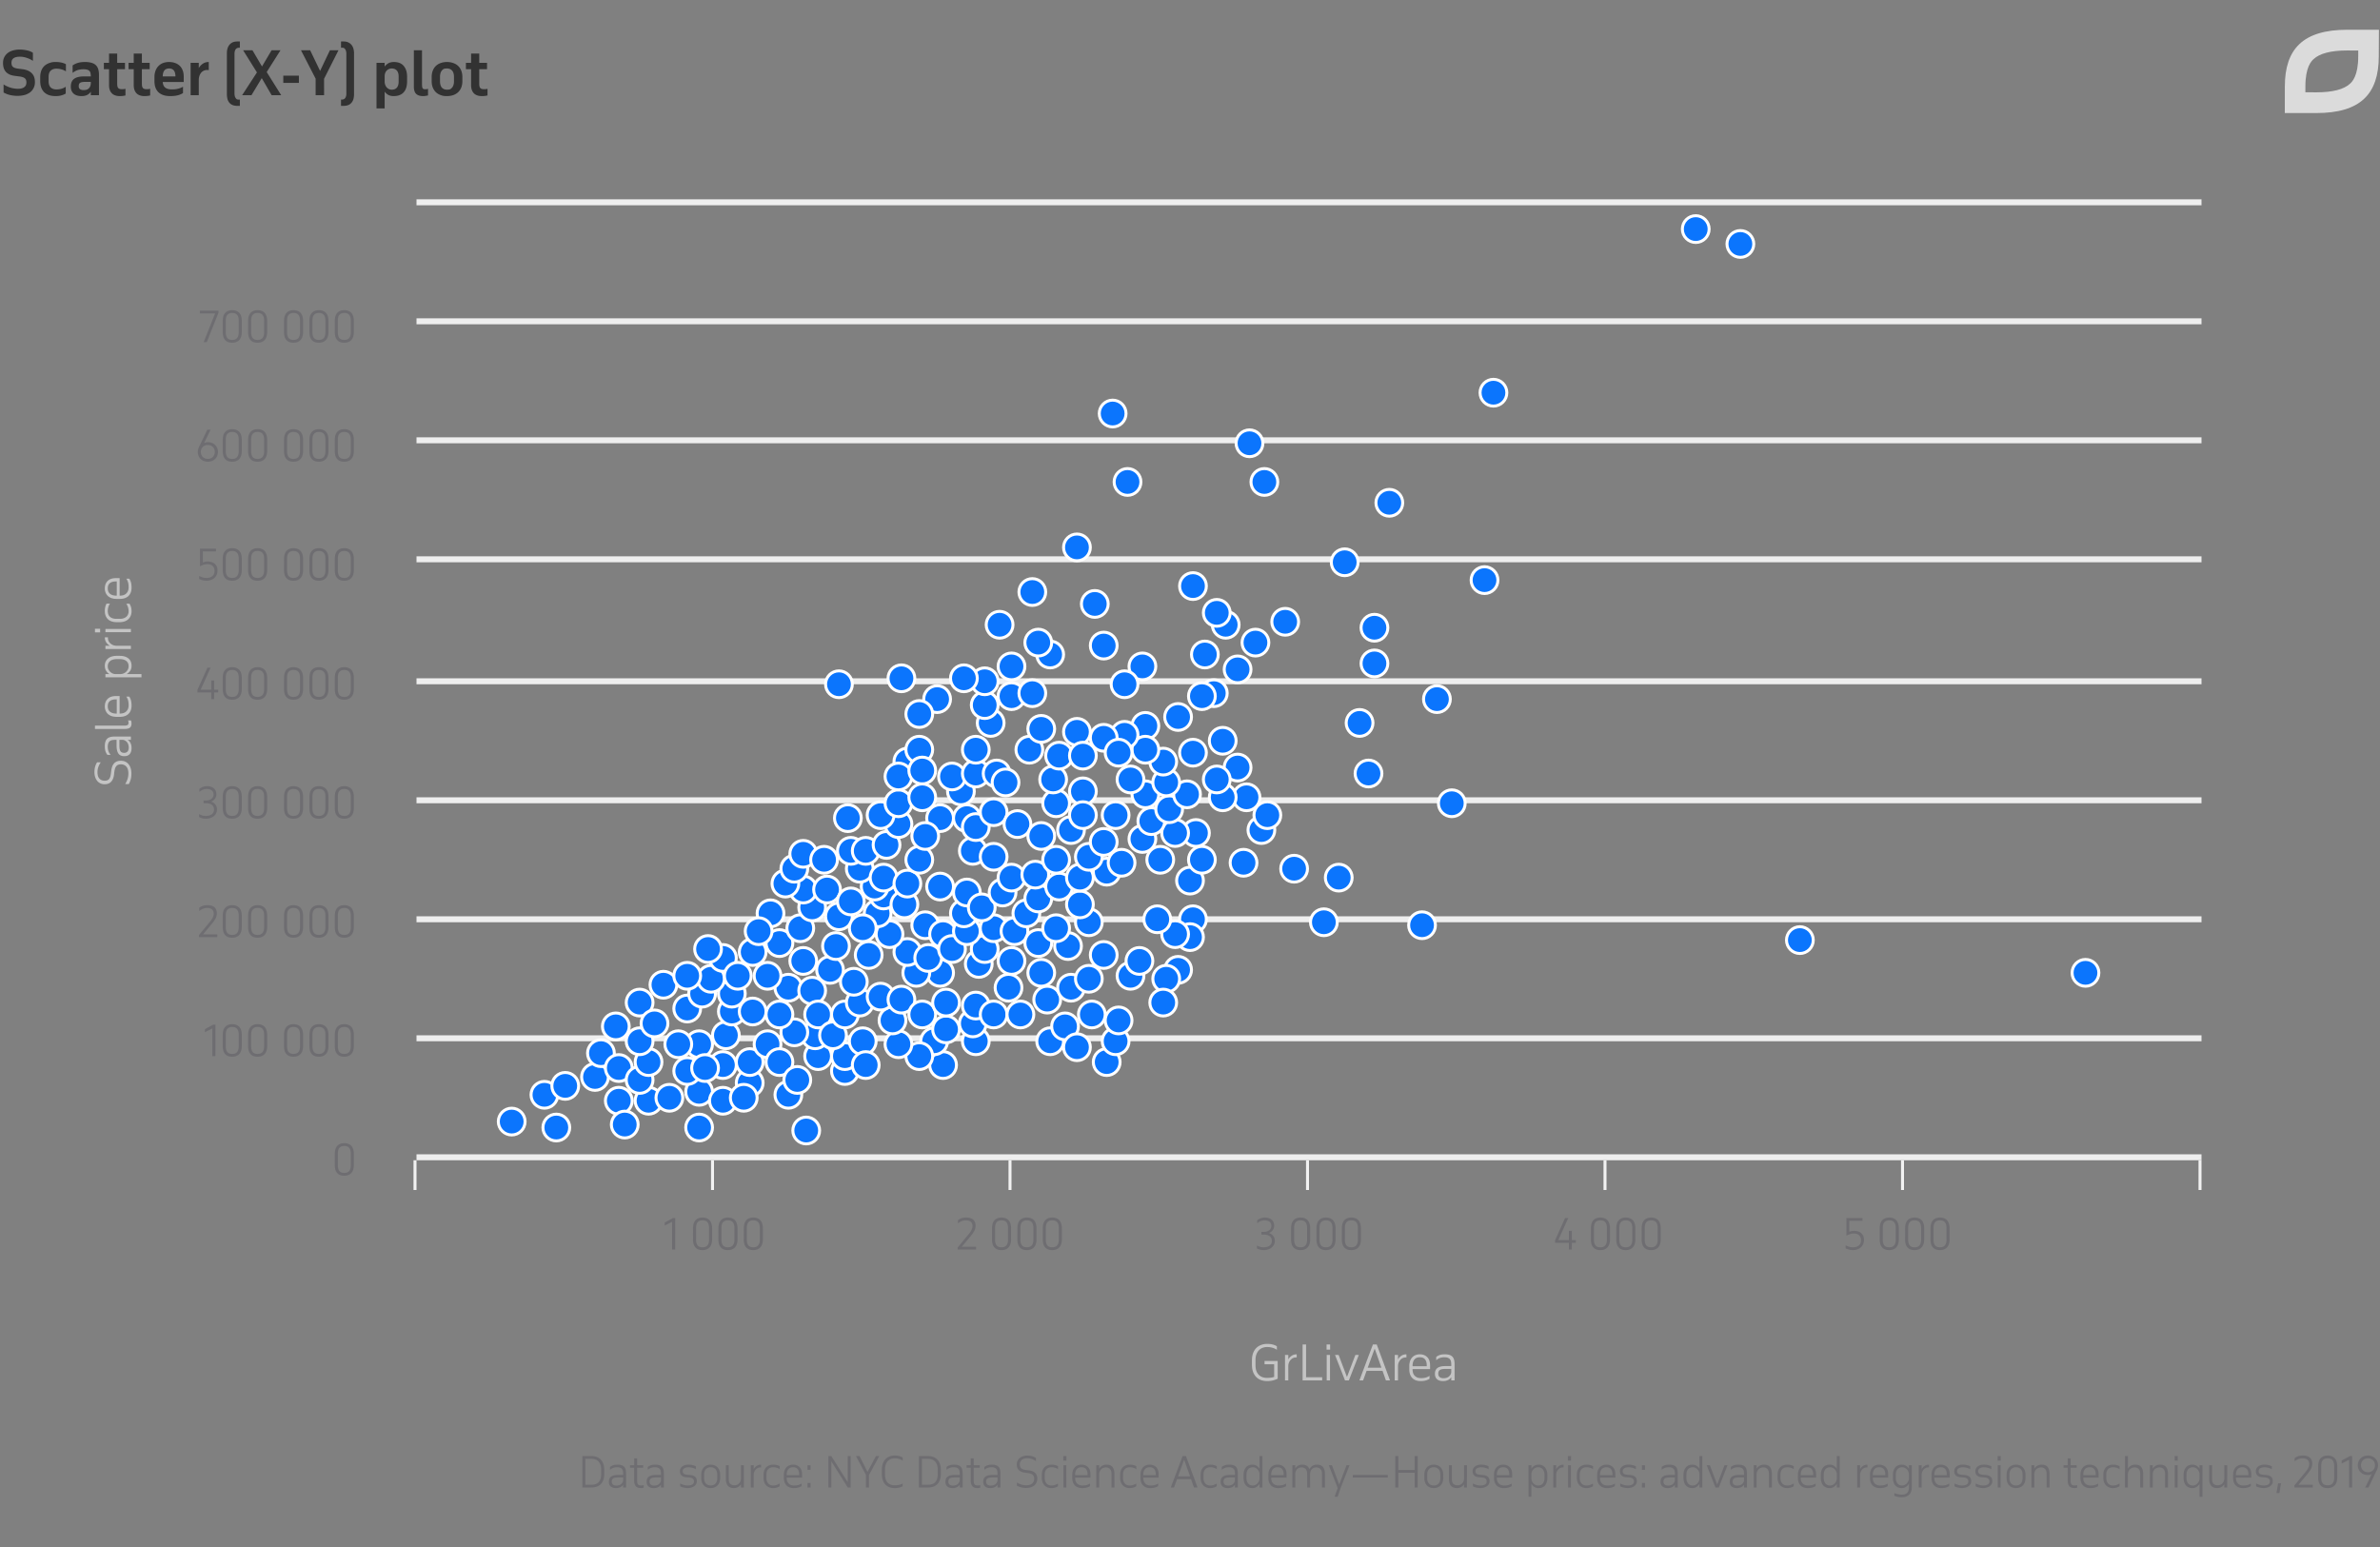 <svg xmlns="http://www.w3.org/2000/svg" width="800" height="520" viewBox="0 0 800 520" fill="none">
  <rect x="0" y="0" width="800" height="520" fill="#808080" stroke="none"/>
  <path d="M198.774 489.43q.966 0 1.764.294.811.28 1.372.868.573.574.882 1.456.321.882.322 2.072v1.288q0 1.19-.322 2.058-.309.869-.882 1.428a3.55 3.55 0 0 1-1.372.84 5.6 5.6 0 0 1-1.764.266h-3.024v-10.57zm-2.002.924v8.722h2.002q.713 0 1.316-.182.615-.182 1.05-.602.434-.42.672-1.106.252-.685.252-1.68v-1.484q0-.952-.238-1.638-.238-.7-.672-1.148a2.6 2.6 0 0 0-1.05-.658 3.8 3.8 0 0 0-1.33-.224zm12.69 9.646v-.952a2.3 2.3 0 0 1-.994.868q-.617.28-1.4.28-1.191 0-1.806-.56-.602-.56-.602-1.568 0-1.204.77-1.736.77-.546 2.338-.546h1.694v-.448a4.3 4.3 0 0 0-.084-.896 1.6 1.6 0 0 0-.308-.672 1.34 1.34 0 0 0-.63-.42q-.393-.154-1.008-.154-.714 0-1.274.196-.56.181-1.12.672v-.966q.433-.35 1.008-.56.573-.21 1.54-.21.812 0 1.358.182.546.168.882.546.335.365.476.924.14.546.14 1.302V500zm-2.268-.644q.35 0 .714-.084.378-.084.686-.28.321-.21.546-.532.237-.322.322-.784v-1.05h-1.736q-1.176 0-1.638.336-.448.322-.448 1.064 0 .658.406.994.42.336 1.148.336m4.581-6.846h1.4v-2.31h.98v2.31h2.03v.84h-2.03v4.326q0 .84.28 1.246.294.392 1.05.392.224 0 .476-.028.252-.042.406-.098v.868a2 2 0 0 1-.406.084 3 3 0 0 1-.546.042q-1.19 0-1.722-.644-.518-.659-.518-1.806v-4.382h-1.4zm10.388 7.49v-.952a2.3 2.3 0 0 1-.994.868q-.617.28-1.4.28-1.191 0-1.806-.56-.602-.56-.602-1.568 0-1.204.77-1.736.77-.546 2.338-.546h1.694v-.448a4.3 4.3 0 0 0-.084-.896 1.6 1.6 0 0 0-.308-.672 1.34 1.34 0 0 0-.63-.42q-.393-.154-1.008-.154-.714 0-1.274.196-.56.181-1.12.672v-.966q.434-.35 1.008-.56t1.54-.21q.812 0 1.358.182.546.168.882.546.335.365.476.924.14.546.14 1.302V500zm-2.268-.644q.35 0 .714-.084.377-.084.686-.28.321-.21.546-.532.237-.322.322-.784v-1.05h-1.736q-1.176 0-1.638.336-.448.322-.448 1.064 0 .658.406.994.42.336 1.148.336m8.736-.714q.643.322 1.26.504.63.182 1.302.182.938 0 1.498-.336.574-.35.574-1.05 0-1.218-1.736-1.33l-.742-.056a4.2 4.2 0 0 1-.868-.14 2 2 0 0 1-.714-.35 1.7 1.7 0 0 1-.49-.616q-.182-.392-.182-.966 0-.518.224-.91.238-.406.616-.686.392-.28.896-.42a3.8 3.8 0 0 1 1.078-.154q.84 0 1.47.168.643.154 1.092.392v.98a4.4 4.4 0 0 0-1.288-.504 5.8 5.8 0 0 0-1.176-.14q-.924 0-1.442.336t-.518.98q0 .35.14.574t.364.364q.238.126.532.182t.616.084l.84.07q1.022.07 1.638.56.616.476.616 1.54 0 .588-.28 1.022a2.4 2.4 0 0 1-.714.714 3 3 0 0 1-.98.406q-.546.14-1.092.14-.63 0-1.344-.154a4.6 4.6 0 0 1-1.19-.42zm7.082-2.856q0-.854.224-1.498.238-.644.658-1.078t.994-.658a3.6 3.6 0 0 1 1.288-.224q.686 0 1.274.224a2.74 2.74 0 0 1 1.008.658q.433.434.672 1.078.238.644.238 1.498v.952q0 .854-.238 1.498a2.95 2.95 0 0 1-.672 1.078 2.74 2.74 0 0 1-1.008.658 3.6 3.6 0 0 1-1.274.224q-.7 0-1.288-.224a2.8 2.8 0 0 1-.994-.658q-.42-.434-.658-1.078-.224-.644-.224-1.498zm.966 1.022q0 1.218.588 1.862.602.644 1.61.644 1.036 0 1.624-.644.588-.658.588-1.862v-1.092q0-1.232-.602-1.876t-1.61-.644-1.61.644q-.588.644-.588 1.876zm13.36 3.192h-.98v-1.106q-.364.588-.952.938t-1.428.35q-1.414 0-2.058-.798-.63-.812-.63-2.296v-4.578h.966v4.578q0 1.204.518 1.694.517.476 1.372.476.448 0 .826-.14.392-.154.686-.434.293-.28.476-.686a2.8 2.8 0 0 0 .224-.924v-4.564h.98zm2.334-7.49h.966v1.316q.379-.672.994-1.078.617-.42 1.484-.42v.938a1 1 0 0 0-.126-.014h-.126a2 2 0 0 0-.84.182 2.2 2.2 0 0 0-.672.504 2.9 2.9 0 0 0-.49.756q-.182.42-.224.924V500h-.966zm7.561-.182q1.232 0 2.156.504v1.022a3.1 3.1 0 0 0-1.106-.518 4.2 4.2 0 0 0-1.05-.14q-.49 0-.91.14-.42.126-.728.434a2.05 2.05 0 0 0-.49.784q-.182.476-.182 1.176v1.064q0 .532.14.994t.42.812q.28.336.7.532.434.196 1.022.196.518 0 1.036-.154a4.8 4.8 0 0 0 1.134-.518v.924a3.4 3.4 0 0 1-.98.448 4.3 4.3 0 0 1-1.232.168q-.743 0-1.344-.252a3 3 0 0 1-1.008-.7 3.2 3.2 0 0 1-.644-1.092 4.3 4.3 0 0 1-.224-1.428v-.924q0-.756.196-1.386.196-.644.602-1.106.42-.462 1.036-.714.616-.266 1.456-.266m9.664 4.354h-5.152v.112q0 .546.14 1.008.155.462.462.798.309.336.756.532.462.196 1.092.196t1.232-.112 1.302-.56v.882q-.63.378-1.246.518-.615.14-1.386.14-1.568 0-2.45-.91-.868-.91-.868-2.562v-.924q0-.798.21-1.442a3.3 3.3 0 0 1 .616-1.092q.407-.448.966-.686a3.1 3.1 0 0 1 1.274-.252q1.386 0 2.212.826.84.826.84 2.506zm-5.152-.84h4.172v-.224q0-1.19-.504-1.806-.489-.616-1.554-.616-.447 0-.84.14a1.65 1.65 0 0 0-.672.448 2.3 2.3 0 0 0-.448.798q-.154.476-.154 1.148zm6.983 2.632h1.036V500h-1.036zm0-5.95h1.036v1.526h-1.036zM285.927 500h-.966l-5.53-8.806V500h-.98v-10.57h.98l5.53 8.792v-8.792h.966zm6.165-4.186V500h-1.022v-4.228l-3.36-6.342h1.204l2.688 5.32 2.842-5.32h1.106zm11.353-4.802a3.9 3.9 0 0 0-1.134-.588q-.658-.238-1.54-.238-.728 0-1.344.238a2.8 2.8 0 0 0-1.036.714q-.433.476-.672 1.204-.238.714-.238 1.68v1.484q0 1.904.854 2.828.869.924 2.408.924.714 0 1.386-.126a4.4 4.4 0 0 0 1.288-.49v.952a5.2 5.2 0 0 1-1.204.448 6.3 6.3 0 0 1-1.456.154q-.993 0-1.792-.294a3.7 3.7 0 0 1-1.372-.91q-.56-.602-.868-1.498t-.308-2.086v-1.288q0-1.19.308-2.1.322-.91.882-1.512.574-.616 1.372-.924a4.7 4.7 0 0 1 1.778-.322q1.008 0 1.638.21t1.05.49zm8.463-1.582q.966 0 1.764.294.813.28 1.372.868.575.574.882 1.456.322.882.322 2.072v1.288q0 1.19-.322 2.058-.308.869-.882 1.428-.56.56-1.372.84a5.6 5.6 0 0 1-1.764.266h-3.024v-10.57zm-2.002.924v8.722h2.002a4.5 4.5 0 0 0 1.316-.182 2.5 2.5 0 0 0 1.05-.602q.435-.42.672-1.106.252-.685.252-1.68v-1.484q0-.952-.238-1.638-.237-.7-.672-1.148a2.6 2.6 0 0 0-1.05-.658 3.8 3.8 0 0 0-1.33-.224zm12.69 9.646v-.952a2.3 2.3 0 0 1-.994.868 3.3 3.3 0 0 1-1.4.28q-1.19 0-1.806-.56-.602-.56-.602-1.568 0-1.204.77-1.736.77-.546 2.338-.546h1.694v-.448a4.3 4.3 0 0 0-.084-.896 1.6 1.6 0 0 0-.308-.672 1.33 1.33 0 0 0-.63-.42q-.392-.154-1.008-.154-.713 0-1.274.196-.56.181-1.12.672v-.966a3.5 3.5 0 0 1 1.008-.56q.574-.21 1.54-.21.813 0 1.358.182.546.168.882.546.336.365.476.924.14.546.14 1.302V500zm-2.268-.644q.351 0 .714-.084a1.96 1.96 0 0 0 1.232-.812q.238-.322.322-.784v-1.05h-1.736q-1.176 0-1.638.336-.447.322-.448 1.064 0 .658.406.994.42.336 1.148.336m4.582-6.846h1.4v-2.31h.98v2.31h2.03v.84h-2.03v4.326q0 .84.28 1.246.294.392 1.05.392.224 0 .476-.028.252-.042.406-.098v.868a2 2 0 0 1-.406.084 3 3 0 0 1-.546.042q-1.19 0-1.722-.644-.518-.659-.518-1.806v-4.382h-1.4zm10.388 7.49v-.952a2.3 2.3 0 0 1-.994.868q-.617.28-1.4.28-1.191 0-1.806-.56-.602-.56-.602-1.568 0-1.204.77-1.736.77-.546 2.338-.546h1.694v-.448a4.3 4.3 0 0 0-.084-.896 1.6 1.6 0 0 0-.308-.672 1.34 1.34 0 0 0-.63-.42q-.393-.154-1.008-.154-.714 0-1.274.196-.56.181-1.12.672v-.966q.433-.35 1.008-.56.574-.21 1.54-.21.812 0 1.358.182.546.168.882.546.336.365.476.924.14.546.14 1.302V500zm-2.268-.644q.35 0 .714-.084.377-.084.686-.28.321-.21.546-.532.238-.322.322-.784v-1.05h-1.736q-1.176 0-1.638.336-.448.322-.448 1.064 0 .658.406.994.42.336 1.148.336m8.778-1.036a7.8 7.8 0 0 0 1.512.7q.756.238 1.638.238 1.302 0 1.974-.588.686-.602.686-1.568a2.4 2.4 0 0 0-.126-.826 1.23 1.23 0 0 0-.42-.574 2.1 2.1 0 0 0-.728-.378 6 6 0 0 0-1.078-.21l-.7-.084q-1.26-.14-2.03-.812-.77-.686-.77-1.96a2.8 2.8 0 0 1 .266-1.246q.265-.56.742-.938.475-.392 1.12-.588a4.5 4.5 0 0 1 1.4-.21q.966 0 1.652.21.7.196 1.274.588v1.064a5.6 5.6 0 0 0-1.386-.714 4.4 4.4 0 0 0-1.512-.252q-1.303 0-1.918.588-.602.588-.602 1.512 0 .462.126.784.125.322.392.546.266.21.686.336t1.008.196l.7.084q.657.084 1.204.266t.924.518q.392.322.602.826.224.49.224 1.204a3.1 3.1 0 0 1-.28 1.344 2.85 2.85 0 0 1-.784.98 3.7 3.7 0 0 1-1.204.602 5.5 5.5 0 0 1-1.526.196 6.4 6.4 0 0 1-1.582-.182 6.8 6.8 0 0 1-1.484-.588zm11.669-5.992q1.232 0 2.156.504v1.022a3.1 3.1 0 0 0-1.106-.518 4.2 4.2 0 0 0-1.05-.14q-.49 0-.91.14-.42.126-.728.434a2.05 2.05 0 0 0-.49.784q-.182.476-.182 1.176v1.064q0 .532.14.994t.42.812q.28.336.7.532.434.196 1.022.196.518 0 1.036-.154a4.8 4.8 0 0 0 1.134-.518v.924a3.4 3.4 0 0 1-.98.448 4.3 4.3 0 0 1-1.232.168q-.743 0-1.344-.252a3 3 0 0 1-1.008-.7 3.2 3.2 0 0 1-.644-1.092 4.3 4.3 0 0 1-.224-1.428v-.924q0-.756.196-1.386.196-.644.602-1.106.42-.462 1.036-.714.616-.266 1.456-.266m3.978.182h.966V500h-.966zm-.042-3.08h1.05v1.526h-1.05zm9.133 7.252h-5.152v.112q0 .546.14 1.008.153.462.462.798.308.336.756.532.462.196 1.092.196t1.232-.112q.601-.112 1.302-.56v.882q-.63.378-1.246.518t-1.386.14q-1.568 0-2.45-.91-.868-.91-.868-2.562v-.924q0-.798.21-1.442.223-.644.616-1.092.405-.448.966-.686a3.1 3.1 0 0 1 1.274-.252q1.386 0 2.212.826.84.826.84 2.506zm-5.152-.84h4.172v-.224q0-1.19-.504-1.806-.49-.616-1.554-.616-.448 0-.84.14a1.6 1.6 0 0 0-.672.448 2.25 2.25 0 0 0-.448.798q-.154.476-.154 1.148zm7.108-3.332h.966v1.176q.378-.63.994-.994.63-.364 1.498-.364 1.401 0 2.016.812.616.812.616 2.282V500h-.98v-4.48q0-1.204-.518-1.736-.504-.532-1.358-.532-.447 0-.854.154a2.1 2.1 0 0 0-.7.42 2.4 2.4 0 0 0-.49.686 2.8 2.8 0 0 0-.224.924V500h-.966zm11.293-.182q1.233 0 2.156.504v1.022a3.05 3.05 0 0 0-1.106-.518 4.2 4.2 0 0 0-1.05-.14q-.49 0-.91.14-.42.126-.728.434a2.06 2.06 0 0 0-.49.784q-.182.476-.182 1.176v1.064q0 .532.14.994t.42.812q.28.336.7.532.435.196 1.022.196.519 0 1.036-.154a4.8 4.8 0 0 0 1.134-.518v.924q-.405.28-.98.448a4.3 4.3 0 0 1-1.232.168q-.741 0-1.344-.252a3 3 0 0 1-1.008-.7 3.2 3.2 0 0 1-.644-1.092 4.3 4.3 0 0 1-.224-1.428v-.924q0-.756.196-1.386a3 3 0 0 1 .602-1.106q.42-.462 1.036-.714.616-.266 1.456-.266m9.665 4.354h-5.152v.112q0 .546.14 1.008.153.462.462.798.307.336.756.532.462.196 1.092.196t1.232-.112q.601-.112 1.302-.56v.882q-.63.378-1.246.518t-1.386.14q-1.569 0-2.45-.91-.868-.91-.868-2.562v-.924q0-.798.21-1.442.223-.644.616-1.092.405-.448.966-.686a3.1 3.1 0 0 1 1.274-.252q1.386 0 2.212.826.84.826.84 2.506zm-5.152-.84h4.172v-.224q0-1.19-.504-1.806-.49-.616-1.554-.616-.449 0-.84.14a1.6 1.6 0 0 0-.672.448 2.25 2.25 0 0 0-.448.798q-.154.476-.154 1.148zm13.207-6.412h1.12l3.906 10.57h-1.204l-.994-2.814h-4.69L394.631 500h-1.092zm-1.526 6.832h4.032l-1.988-5.614zm10.863-3.934q1.232 0 2.156.504v1.022a3.1 3.1 0 0 0-1.106-.518 4.2 4.2 0 0 0-1.05-.14q-.49 0-.91.14-.42.126-.728.434a2.05 2.05 0 0 0-.49.784q-.182.476-.182 1.176v1.064q0 .532.14.994t.42.812q.28.336.7.532.434.196 1.022.196.518 0 1.036-.154a4.8 4.8 0 0 0 1.134-.518v.924a3.4 3.4 0 0 1-.98.448 4.3 4.3 0 0 1-1.232.168q-.742 0-1.344-.252a3 3 0 0 1-1.008-.7 3.2 3.2 0 0 1-.644-1.092 4.3 4.3 0 0 1-.224-1.428v-.924q0-.756.196-1.386.196-.644.602-1.106.42-.462 1.036-.714.616-.266 1.456-.266M415.1 500v-.952a2.3 2.3 0 0 1-.994.868 3.3 3.3 0 0 1-1.4.28q-1.19 0-1.806-.56-.602-.56-.602-1.568 0-1.204.77-1.736.77-.546 2.338-.546h1.694v-.448a4.3 4.3 0 0 0-.084-.896 1.6 1.6 0 0 0-.308-.672 1.33 1.33 0 0 0-.63-.42q-.392-.154-1.008-.154-.713 0-1.274.196-.56.181-1.12.672v-.966a3.5 3.5 0 0 1 1.008-.56q.574-.21 1.54-.21.813 0 1.358.182.546.168.882.546.336.365.476.924.14.546.14 1.302V500zm-2.268-.644q.351 0 .714-.084a1.96 1.96 0 0 0 1.232-.812q.238-.322.322-.784v-1.05h-1.736q-1.176 0-1.638.336-.447.322-.448 1.064 0 .658.406.994.42.336 1.148.336m10.53-9.926h.98V500h-.98v-1.246a3.3 3.3 0 0 1-.966 1.036q-.588.406-1.428.406-.742 0-1.302-.252a2.6 2.6 0 0 1-.924-.714 3.3 3.3 0 0 1-.56-1.106 5.2 5.2 0 0 1-.182-1.428v-.882q0-.756.182-1.386a3.3 3.3 0 0 1 .56-1.106q.364-.476.91-.728.56-.266 1.302-.266.84 0 1.442.378.601.378.966.98zm-2.254 3.766q-.448 0-.84.154a1.8 1.8 0 0 0-.672.448 2.25 2.25 0 0 0-.448.798q-.168.476-.168 1.148v1.022q0 .532.126 1.008.125.462.392.812.265.35.658.546.392.196.924.196.504 0 .924-.21t.714-.546q.308-.336.476-.756a2.4 2.4 0 0 0 .168-.868v-1.652a2.5 2.5 0 0 0-.252-.798 2.6 2.6 0 0 0-.504-.672 2.2 2.2 0 0 0-.686-.462 2 2 0 0 0-.812-.168m11.35 3.486h-5.152v.112q0 .546.14 1.008.153.462.462.798.308.336.756.532.462.196 1.092.196t1.232-.112q.601-.112 1.302-.56v.882q-.63.378-1.246.518-.617.14-1.386.14-1.569 0-2.45-.91-.868-.91-.868-2.562v-.924q0-.798.21-1.442.223-.644.616-1.092.405-.448.966-.686a3.1 3.1 0 0 1 1.274-.252q1.386 0 2.212.826.84.826.84 2.506zm-5.152-.84h4.172v-.224q0-1.19-.504-1.806-.49-.616-1.554-.616-.449 0-.84.14a1.6 1.6 0 0 0-.672.448 2.25 2.25 0 0 0-.448.798q-.154.476-.154 1.148zm7.108-3.332h.966v1.12a2.7 2.7 0 0 1 .924-.952q.574-.35 1.414-.35.98 0 1.568.392t.854 1.148a2.9 2.9 0 0 1 .98-1.12q.616-.42 1.54-.42 1.414 0 2.044.812.645.798.644 2.282V500h-.98v-4.48q0-1.204-.546-1.736-.531-.532-1.386-.532-.881 0-1.442.574t-.63 1.61V500h-.98v-4.48q0-1.204-.518-1.736-.517-.532-1.372-.532-.895 0-1.47.574-.573.574-.644 1.61V500h-.966zm14.177 10.598 1.05-2.912-2.996-7.686h1.064l2.436 6.496 2.478-6.496h1.008l-2.926 7.49h-.014l-1.05 3.108zm6.138-6.468v-.854h11.774v.854zm21.812 3.36h-1.022v-4.956h-5.488V500h-1.022v-10.57h1.022v4.662h5.488v-4.662h1.022zm2.23-4.214q0-.854.224-1.498.238-.644.658-1.078a2.8 2.8 0 0 1 .994-.658 3.6 3.6 0 0 1 1.288-.224q.687 0 1.274.224a2.74 2.74 0 0 1 1.008.658q.435.434.672 1.078t.238 1.498v.952q0 .854-.238 1.498a2.9 2.9 0 0 1-.672 1.078 2.74 2.74 0 0 1-1.008.658 3.6 3.6 0 0 1-1.274.224 3.6 3.6 0 0 1-1.288-.224 2.8 2.8 0 0 1-.994-.658 3.05 3.05 0 0 1-.658-1.078q-.224-.644-.224-1.498zm.966 1.022q0 1.218.588 1.862.602.644 1.61.644 1.036 0 1.624-.644.588-.658.588-1.862v-1.092q0-1.232-.602-1.876t-1.61-.644-1.61.644q-.588.644-.588 1.876zm13.36 3.192h-.98v-1.106q-.363.588-.952.938-.588.35-1.428.35-1.413 0-2.058-.798-.63-.812-.63-2.296v-4.578h.966v4.578q0 1.204.518 1.694.519.476 1.372.476.448 0 .826-.14.393-.154.686-.434t.476-.686.224-.924v-4.564h.98zm1.999-1.358q.643.322 1.26.504.63.182 1.302.182.938 0 1.498-.336.574-.35.574-1.05 0-1.218-1.736-1.33l-.742-.056a4.2 4.2 0 0 1-.868-.14 2 2 0 0 1-.714-.35 1.7 1.7 0 0 1-.49-.616q-.182-.392-.182-.966 0-.518.224-.91.238-.406.616-.686.392-.28.896-.42a3.8 3.8 0 0 1 1.078-.154q.84 0 1.47.168.644.154 1.092.392v.98a4.4 4.4 0 0 0-1.288-.504 5.8 5.8 0 0 0-1.176-.14q-.924 0-1.442.336t-.518.98q0 .35.14.574t.364.364q.238.126.532.182t.616.084l.84.07q1.022.07 1.638.56.616.476.616 1.54 0 .588-.28 1.022a2.4 2.4 0 0 1-.714.714 3 3 0 0 1-.98.406q-.546.14-1.092.14-.63 0-1.344-.154a4.6 4.6 0 0 1-1.19-.42zm13.2-1.96h-5.152v.112q0 .546.14 1.008.153.462.462.798.308.336.756.532.462.196 1.092.196t1.232-.112q.601-.112 1.302-.56v.882q-.63.378-1.246.518t-1.386.14q-1.568 0-2.45-.91-.868-.91-.868-2.562v-.924q0-.798.21-1.442.223-.644.616-1.092.405-.448.966-.686a3.1 3.1 0 0 1 1.274-.252q1.386 0 2.212.826.84.826.84 2.506zm-5.152-.84h4.172v-.224q0-1.19-.504-1.806-.49-.616-1.554-.616-.448 0-.84.14a1.6 1.6 0 0 0-.672.448 2.25 2.25 0 0 0-.448.798q-.154.476-.154 1.148zm10.649-3.332h.966v1.148q.365-.588.966-.952.602-.378 1.442-.378.742 0 1.288.266.561.266.924.742.378.462.56 1.106.182.63.182 1.372v.882q0 1.596-.742 2.548-.741.952-2.198.952-.867 0-1.47-.406a3.2 3.2 0 0 1-.952-1.036v4.354h-.966zm3.234.686q-.447 0-.84.168-.377.168-.686.462-.308.294-.504.672t-.238.798v1.652q0 .42.168.854.168.42.476.77.309.336.728.546.42.21.924.21.434 0 .812-.14.393-.155.672-.462.28-.322.448-.798.168-.49.168-1.162v-1.022q0-.532-.14-.994a2.2 2.2 0 0 0-.392-.812 1.8 1.8 0 0 0-.672-.546 2.04 2.04 0 0 0-.924-.196m5.092-.686h.966v1.316q.378-.672.994-1.078.617-.42 1.484-.42v.938a1 1 0 0 0-.126-.014h-.126a2 2 0 0 0-.84.182 2.2 2.2 0 0 0-.672.504 2.9 2.9 0 0 0-.49.756q-.182.42-.224.924V500h-.966zm4.95 0h.966V500h-.966zm-.042-3.08h1.05v1.526h-1.05zm6.29 2.898q1.232 0 2.156.504v1.022a3.1 3.1 0 0 0-1.106-.518 4.2 4.2 0 0 0-1.05-.14q-.49 0-.91.14-.42.126-.728.434a2.05 2.05 0 0 0-.49.784q-.182.476-.182 1.176v1.064q0 .532.14.994t.42.812q.28.336.7.532.434.196 1.022.196.518 0 1.036-.154a4.8 4.8 0 0 0 1.134-.518v.924a3.4 3.4 0 0 1-.98.448 4.3 4.3 0 0 1-1.232.168q-.742 0-1.344-.252a3 3 0 0 1-1.008-.7 3.2 3.2 0 0 1-.644-1.092 4.3 4.3 0 0 1-.224-1.428v-.924q0-.756.196-1.386.196-.644.602-1.106.42-.462 1.036-.714.616-.266 1.456-.266m9.664 4.354h-5.152v.112q0 .546.14 1.008.154.462.462.798t.756.532q.462.196 1.092.196t1.232-.112 1.302-.56v.882q-.63.378-1.246.518t-1.386.14q-1.568 0-2.45-.91-.868-.91-.868-2.562v-.924q0-.798.21-1.442.224-.644.616-1.092.406-.448.966-.686a3.1 3.1 0 0 1 1.274-.252q1.386 0 2.212.826.84.826.84 2.506zm-5.152-.84h4.172v-.224q0-1.19-.504-1.806-.49-.616-1.554-.616-.448 0-.84.14a1.65 1.65 0 0 0-.672.448 2.25 2.25 0 0 0-.448.798q-.154.476-.154 1.148zm6.773 2.8q.644.322 1.26.504.63.182 1.302.182.937 0 1.498-.336.573-.35.574-1.05 0-1.218-1.736-1.33l-.742-.056a4.2 4.2 0 0 1-.868-.14 2 2 0 0 1-.714-.35 1.7 1.7 0 0 1-.49-.616q-.182-.392-.182-.966 0-.518.224-.91.238-.406.616-.686.392-.28.896-.42a3.8 3.8 0 0 1 1.078-.154q.84 0 1.47.168.643.154 1.092.392v.98a4.4 4.4 0 0 0-1.288-.504 5.8 5.8 0 0 0-1.176-.14q-.924 0-1.442.336-.519.336-.518.98 0 .35.14.574t.364.364q.238.126.532.182t.616.084l.84.07q1.022.07 1.638.56.615.476.616 1.54 0 .588-.28 1.022-.267.42-.714.714a3 3 0 0 1-.98.406q-.546.14-1.092.14-.63 0-1.344-.154a4.6 4.6 0 0 1-1.19-.42zm7.305-.168h1.036V500h-1.036zm0-5.95h1.036v1.526h-1.036zM562.975 500v-.952a2.3 2.3 0 0 1-.994.868 3.3 3.3 0 0 1-1.4.28q-1.19 0-1.806-.56-.602-.56-.602-1.568 0-1.204.77-1.736.77-.546 2.338-.546h1.694v-.448a4.3 4.3 0 0 0-.084-.896 1.6 1.6 0 0 0-.308-.672 1.33 1.33 0 0 0-.63-.42q-.391-.154-1.008-.154-.714 0-1.274.196-.56.181-1.12.672v-.966a3.5 3.5 0 0 1 1.008-.56q.574-.21 1.54-.21.813 0 1.358.182.546.168.882.546.336.365.476.924.14.546.14 1.302V500zm-2.268-.644q.351 0 .714-.084a1.96 1.96 0 0 0 1.232-.812q.238-.322.322-.784v-1.05h-1.736q-1.176 0-1.638.336-.447.322-.448 1.064 0 .658.406.994.42.336 1.148.336m10.53-9.926h.98V500h-.98v-1.246a3.3 3.3 0 0 1-.966 1.036q-.588.406-1.428.406-.742 0-1.302-.252a2.6 2.6 0 0 1-.924-.714 3.3 3.3 0 0 1-.56-1.106 5.2 5.2 0 0 1-.182-1.428v-.882q0-.756.182-1.386a3.3 3.3 0 0 1 .56-1.106q.363-.476.91-.728.56-.266 1.302-.266.84 0 1.442.378.601.378.966.98zm-2.254 3.766q-.448 0-.84.154a1.8 1.8 0 0 0-.672.448 2.25 2.25 0 0 0-.448.798q-.168.476-.168 1.148v1.022q0 .532.126 1.008.125.462.392.812.265.35.658.546.391.196.924.196.504 0 .924-.21t.714-.546q.308-.336.476-.756a2.4 2.4 0 0 0 .168-.868v-1.652a2.5 2.5 0 0 0-.252-.798 2.6 2.6 0 0 0-.504-.672 2.2 2.2 0 0 0-.686-.462 2 2 0 0 0-.812-.168m8.774 6.804h-1.134l-2.94-7.49h1.064l2.45 6.496 2.478-6.496h1.008zm8.474 0v-.952a2.3 2.3 0 0 1-.994.868q-.616.28-1.4.28-1.19 0-1.806-.56-.602-.56-.602-1.568 0-1.204.77-1.736.77-.546 2.338-.546h1.694v-.448a4.3 4.3 0 0 0-.084-.896 1.6 1.6 0 0 0-.308-.672 1.33 1.33 0 0 0-.63-.42q-.391-.154-1.008-.154-.714 0-1.274.196-.56.181-1.12.672v-.966q.433-.35 1.008-.56.574-.21 1.54-.21.812 0 1.358.182.546.168.882.546.336.365.476.924.14.546.14 1.302V500zm-2.268-.644q.35 0 .714-.084a1.96 1.96 0 0 0 1.232-.812q.238-.322.322-.784v-1.05h-1.736q-1.176 0-1.638.336-.448.322-.448 1.064 0 .658.406.994.42.336 1.148.336m5.531-6.846h.966v1.176q.378-.63.994-.994.63-.364 1.498-.364 1.401 0 2.016.812.616.812.616 2.282V500h-.98v-4.48q0-1.204-.518-1.736-.504-.532-1.358-.532-.447 0-.854.154a2.1 2.1 0 0 0-.7.42 2.4 2.4 0 0 0-.49.686 2.8 2.8 0 0 0-.224.924V500h-.966zm11.294-.182q1.232 0 2.156.504v1.022a3.1 3.1 0 0 0-1.106-.518 4.2 4.2 0 0 0-1.05-.14q-.49 0-.91.14-.42.126-.728.434a2 2 0 0 0-.49.784q-.183.476-.182 1.176v1.064q0 .532.14.994t.42.812q.28.336.7.532.434.196 1.022.196.517 0 1.036-.154a4.8 4.8 0 0 0 1.134-.518v.924a3.4 3.4 0 0 1-.98.448 4.3 4.3 0 0 1-1.232.168q-.742 0-1.344-.252a3 3 0 0 1-1.008-.7 3.2 3.2 0 0 1-.644-1.092 4.3 4.3 0 0 1-.224-1.428v-.924q0-.756.196-1.386.195-.644.602-1.106.42-.462 1.036-.714.615-.266 1.456-.266m9.664 4.354H605.3v.112q0 .546.14 1.008.153.462.462.798.308.336.756.532.462.196 1.092.196t1.232-.112 1.302-.56v.882q-.63.378-1.246.518-.617.14-1.386.14-1.568 0-2.45-.91-.868-.91-.868-2.562v-.924q0-.798.21-1.442.223-.643.616-1.092.405-.448.966-.686a3.1 3.1 0 0 1 1.274-.252q1.386 0 2.212.826.84.826.84 2.506zm-5.152-.84h4.172v-.224q0-1.19-.504-1.806-.49-.616-1.554-.616-.448 0-.84.14a1.6 1.6 0 0 0-.672.448 2.25 2.25 0 0 0-.448.798q-.154.476-.154 1.148zm12.106-6.412h.98V500h-.98v-1.246a3.3 3.3 0 0 1-.966 1.036q-.588.406-1.428.406-.741 0-1.302-.252a2.6 2.6 0 0 1-.924-.714 3.4 3.4 0 0 1-.56-1.106 5.3 5.3 0 0 1-.182-1.428v-.882q0-.756.182-1.386.197-.644.56-1.106.364-.476.91-.728.561-.266 1.302-.266.84 0 1.442.378.603.378.966.98zm-2.254 3.766q-.447 0-.84.154a1.8 1.8 0 0 0-.672.448 2.3 2.3 0 0 0-.448.798q-.168.476-.168 1.148v1.022q0 .532.126 1.008.126.462.392.812.267.35.658.546.393.196.924.196.504 0 .924-.21t.714-.546q.309-.336.476-.756a2.4 2.4 0 0 0 .168-.868v-1.652a2.5 2.5 0 0 0-.756-1.47 2.2 2.2 0 0 0-.686-.462 2 2 0 0 0-.812-.168m9.124-.686h.966v1.316a3.1 3.1 0 0 1 .994-1.078q.615-.42 1.484-.42v.938a1 1 0 0 0-.126-.014h-.126q-.448 0-.84.182a2.2 2.2 0 0 0-.672.504q-.294.322-.49.756a2.9 2.9 0 0 0-.224.924V500h-.966zm10.402 4.172h-5.152v.112q0 .546.14 1.008.154.462.462.798t.756.532q.462.196 1.092.196t1.232-.112 1.302-.56v.882q-.63.378-1.246.518-.615.14-1.386.14-1.568 0-2.45-.91-.868-.91-.868-2.562v-.924q0-.798.21-1.442a3.3 3.3 0 0 1 .616-1.092q.406-.448.966-.686a3.1 3.1 0 0 1 1.274-.252q1.387 0 2.212.826.84.826.84 2.506zm-5.152-.84h4.172v-.224q0-1.19-.504-1.806-.489-.616-1.554-.616-.447 0-.84.14a1.65 1.65 0 0 0-.672.448 2.3 2.3 0 0 0-.448.798q-.154.476-.154 1.148zm13.087 4.144q0 .742-.21 1.344-.21.616-.63 1.036-.42.433-1.064.672-.63.238-1.484.238-.672 0-1.302-.14a7 7 0 0 1-1.162-.336v-.924q.644.28 1.302.392a6.3 6.3 0 0 0 1.176.126q.686 0 1.148-.182.462-.168.742-.49.28-.308.392-.77.126-.448.126-1.022v-1.204q-.365.63-.966 1.05-.588.42-1.442.42-.743 0-1.302-.252a2.6 2.6 0 0 1-.924-.714 3.3 3.3 0 0 1-.56-1.106 5.3 5.3 0 0 1-.182-1.428v-.882q0-.756.182-1.386a3.3 3.3 0 0 1 .56-1.106q.364-.476.91-.728a3 3 0 0 1 1.288-.266q.854 0 1.456.378.616.378.98.98v-1.176h.966zm-3.248-6.79q-.434 0-.826.154a1.8 1.8 0 0 0-.672.448 2.25 2.25 0 0 0-.448.798q-.168.476-.168 1.148v1.022q0 .532.126 1.008.126.462.392.812t.658.546.924.196a2 2 0 0 0 .882-.196q.42-.21.728-.532t.476-.728q.182-.42.21-.84v-1.554a2.5 2.5 0 0 0-.21-.854 2.3 2.3 0 0 0-.49-.728 2.2 2.2 0 0 0-.714-.504 2 2 0 0 0-.868-.196m5.596-.686h.966v1.316a3.1 3.1 0 0 1 .994-1.078q.616-.42 1.484-.42v.938a1 1 0 0 0-.126-.014h-.126q-.448 0-.84.182a2.2 2.2 0 0 0-.672.504 2.9 2.9 0 0 0-.49.756q-.182.42-.224.924V500h-.966zm10.403 4.172h-5.152v.112q0 .546.14 1.008.154.462.462.798t.756.532q.462.196 1.092.196t1.232-.112 1.302-.56v.882q-.63.378-1.246.518-.617.14-1.386.14-1.568 0-2.45-.91-.868-.91-.868-2.562v-.924q0-.798.21-1.442.224-.644.616-1.092.407-.448.966-.686a3.1 3.1 0 0 1 1.274-.252q1.386 0 2.212.826.84.826.84 2.506zm-5.152-.84h4.172v-.224q0-1.19-.504-1.806-.49-.616-1.554-.616-.448 0-.84.14a1.65 1.65 0 0 0-.672.448 2.25 2.25 0 0 0-.448.798q-.154.476-.154 1.148zm6.773 2.8q.644.322 1.26.504.63.182 1.302.182.937 0 1.498-.336.573-.35.574-1.05 0-1.218-1.736-1.33l-.742-.056a4.2 4.2 0 0 1-.868-.14 2 2 0 0 1-.714-.35 1.7 1.7 0 0 1-.49-.616q-.182-.392-.182-.966 0-.518.224-.91.237-.406.616-.686.392-.28.896-.42a3.8 3.8 0 0 1 1.078-.154q.84 0 1.47.168.644.154 1.092.392v.98a4.4 4.4 0 0 0-1.288-.504 5.8 5.8 0 0 0-1.176-.14q-.924 0-1.442.336t-.518.98q0 .35.14.574t.364.364q.237.126.532.182.294.055.616.084l.84.07q1.022.07 1.638.56.615.476.616 1.54 0 .588-.28 1.022-.267.42-.714.714a3 3 0 0 1-.98.406q-.546.14-1.092.14-.63 0-1.344-.154a4.6 4.6 0 0 1-1.19-.42zm7.095 0q.645.322 1.26.504.63.182 1.302.182.939 0 1.498-.336.574-.35.574-1.05 0-1.218-1.736-1.33l-.742-.056a4.2 4.2 0 0 1-.868-.14 2.1 2.1 0 0 1-.714-.35 1.7 1.7 0 0 1-.49-.616q-.182-.392-.182-.966 0-.518.224-.91.238-.406.616-.686.392-.28.896-.42a3.8 3.8 0 0 1 1.078-.154q.84 0 1.47.168.645.154 1.092.392v.98a4.4 4.4 0 0 0-1.288-.504 5.7 5.7 0 0 0-1.176-.14q-.924 0-1.442.336t-.518.98q0 .35.14.574t.364.364q.238.126.532.182t.616.084l.84.07q1.023.07 1.638.56.616.476.616 1.54 0 .588-.28 1.022a2.4 2.4 0 0 1-.714.714 3 3 0 0 1-.98.406q-.546.14-1.092.14-.63 0-1.344-.154a4.6 4.6 0 0 1-1.19-.42zm7.432-6.132h.966V500h-.966zm-.042-3.08h1.05v1.526h-1.05zm3.014 6.356q0-.854.224-1.498.238-.644.658-1.078a2.8 2.8 0 0 1 .994-.658 3.6 3.6 0 0 1 1.288-.224q.687 0 1.274.224a2.74 2.74 0 0 1 1.008.658q.435.434.672 1.078t.238 1.498v.952q0 .854-.238 1.498a2.9 2.9 0 0 1-.672 1.078 2.74 2.74 0 0 1-1.008.658 3.6 3.6 0 0 1-1.274.224 3.6 3.6 0 0 1-1.288-.224 2.8 2.8 0 0 1-.994-.658 3.05 3.05 0 0 1-.658-1.078q-.224-.644-.224-1.498zm.966 1.022q0 1.218.588 1.862.603.644 1.61.644 1.036 0 1.624-.644.588-.658.588-1.862v-1.092q0-1.232-.602-1.876t-1.61-.644q-1.007 0-1.61.644-.588.644-.588 1.876zm7.382-4.298h.966v1.176q.378-.63.994-.994.63-.364 1.498-.364 1.401 0 2.016.812.616.812.616 2.282V500h-.98v-4.48q0-1.204-.518-1.736-.504-.532-1.358-.532-.447 0-.854.154a2.1 2.1 0 0 0-.7.42 2.4 2.4 0 0 0-.49.686 2.8 2.8 0 0 0-.224.924V500h-.966zm10.795 0h1.4v-2.31h.98v2.31h2.03v.84h-2.03v4.326q0 .84.28 1.246.294.392 1.05.392.224 0 .476-.028.252-.042.406-.098v.868a2 2 0 0 1-.406.084 3 3 0 0 1-.546.042q-1.19 0-1.722-.644-.518-.659-.518-1.806v-4.382h-1.4zm11.79 4.172h-5.152v.112q0 .546.14 1.008.153.462.462.798.308.336.756.532.462.196 1.092.196t1.232-.112 1.302-.56v.882q-.63.378-1.246.518-.617.14-1.386.14-1.568 0-2.45-.91-.868-.91-.868-2.562v-.924q0-.798.21-1.442.223-.643.616-1.092.405-.448.966-.686a3.1 3.1 0 0 1 1.274-.252q1.386 0 2.212.826.84.826.84 2.506zm-5.152-.84h4.172v-.224q0-1.19-.504-1.806-.49-.616-1.554-.616-.448 0-.84.14a1.6 1.6 0 0 0-.672.448 2.25 2.25 0 0 0-.448.798q-.154.476-.154 1.148zm10.034-3.514q1.233 0 2.156.504v1.022a3.05 3.05 0 0 0-1.106-.518 4.2 4.2 0 0 0-1.05-.14q-.49 0-.91.14-.42.126-.728.434a2.06 2.06 0 0 0-.49.784q-.182.475-.182 1.176v1.064q0 .532.14.994t.42.812q.28.336.7.532.434.196 1.022.196.519 0 1.036-.154a4.8 4.8 0 0 0 1.134-.518v.924q-.405.28-.98.448a4.3 4.3 0 0 1-1.232.168q-.741 0-1.344-.252a3 3 0 0 1-1.008-.7 3.2 3.2 0 0 1-.644-1.092 4.3 4.3 0 0 1-.224-1.428v-.924q0-.756.196-1.386a3 3 0 0 1 .602-1.106q.42-.462 1.036-.714.616-.266 1.456-.266m3.979-2.898h.98v4.242q.378-.63.994-.98.63-.364 1.484-.364 1.4 0 2.016.812.63.812.63 2.282V500h-.98v-4.48q0-1.204-.518-1.736-.519-.532-1.372-.532-.448 0-.84.154a2 2 0 0 0-.7.42q-.295.28-.49.686a2.8 2.8 0 0 0-.224.924V500h-.98zm8.367 3.08h.966v1.176q.378-.63.994-.994.63-.364 1.498-.364 1.4 0 2.016.812.615.812.616 2.282V500h-.98v-4.48q0-1.204-.518-1.736-.504-.532-1.358-.532-.449 0-.854.154a2 2 0 0 0-.7.42q-.294.28-.49.686a2.8 2.8 0 0 0-.224.924V500h-.966zm8.367 0h.966V500h-.966zm-.042-3.08h1.05v1.526h-1.05zm8.362 3.08h.98v10.612h-.98v-4.368a3.3 3.3 0 0 1-.966 1.036q-.588.406-1.428.406-.741 0-1.302-.252a2.6 2.6 0 0 1-.924-.714 3.4 3.4 0 0 1-.56-1.106 5.3 5.3 0 0 1-.182-1.428v-.882q0-.756.182-1.386.197-.644.56-1.106.364-.476.91-.728.561-.266 1.302-.266.84 0 1.442.378.603.378.966.98zm-2.254.686q-.447 0-.84.154a1.8 1.8 0 0 0-.672.448 2.3 2.3 0 0 0-.448.798q-.168.476-.168 1.148v1.022q0 .533.126 1.008.126.462.392.812.267.35.658.546.393.196.924.196.504 0 .924-.21t.714-.546q.308-.336.476-.756a2.4 2.4 0 0 0 .168-.868v-1.652a2.5 2.5 0 0 0-.756-1.47 2.2 2.2 0 0 0-.686-.462 2 2 0 0 0-.812-.168m11.56 6.804h-.98v-1.106q-.363.588-.952.938-.588.35-1.428.35-1.413 0-2.058-.798-.63-.812-.63-2.296v-4.578h.966v4.578q0 1.204.518 1.694.519.476 1.372.476.448 0 .826-.14.392-.154.686-.434t.476-.686.224-.924v-4.564h.98zm8.103-3.318h-5.152v.112q0 .546.14 1.008.154.462.462.798t.756.532q.462.196 1.092.196t1.232-.112 1.302-.56v.882q-.63.378-1.246.518t-1.386.14q-1.568 0-2.45-.91-.868-.91-.868-2.562v-.924q0-.798.21-1.442.224-.644.616-1.092.406-.448.966-.686a3.1 3.1 0 0 1 1.274-.252q1.386 0 2.212.826.84.826.84 2.506zm-5.152-.84h4.172v-.224q0-1.19-.504-1.806-.49-.616-1.554-.616-.448 0-.84.14a1.65 1.65 0 0 0-.672.448 2.25 2.25 0 0 0-.448.798q-.154.476-.154 1.148zm6.772 2.8q.645.322 1.26.504.63.182 1.302.182.939 0 1.498-.336.574-.35.574-1.05 0-1.218-1.736-1.33l-.742-.056a4.2 4.2 0 0 1-.868-.14 2.1 2.1 0 0 1-.714-.35 1.7 1.7 0 0 1-.49-.616q-.182-.392-.182-.966 0-.518.224-.91.238-.406.616-.686.392-.28.896-.42a3.8 3.8 0 0 1 1.078-.154q.84 0 1.47.168.645.154 1.092.392v.98a4.4 4.4 0 0 0-1.288-.504 5.7 5.7 0 0 0-1.176-.14q-.923 0-1.442.336t-.518.98q0 .35.14.574t.364.364q.238.126.532.182t.616.084l.84.07q1.023.07 1.638.56.616.476.616 1.54 0 .588-.28 1.022a2.4 2.4 0 0 1-.714.714 3 3 0 0 1-.98.406q-.546.14-1.092.14-.63 0-1.344-.154a4.6 4.6 0 0 1-1.19-.42zm7.39-.07h.98l-.546 3.29h-.98zm8.244-8.372q-.363 0-.686.056a2.8 2.8 0 0 0-.63.168 4 4 0 0 0-.658.308q-.336.182-.714.476v-1.064a3.8 3.8 0 0 1 1.232-.672q.673-.21 1.582-.21 1.527 0 2.31.7.798.7.798 2.058a3.66 3.66 0 0 1-.462 1.792q-.462.826-1.148 1.638l-3.024 3.626h4.802V500h-6.174v-.686l3.738-4.522q.546-.672.882-1.316.35-.644.35-1.316 0-.995-.574-1.47-.573-.49-1.624-.49m5.221 2.688q0-.826.182-1.498.183-.672.574-1.134.393-.476.994-.728.602-.266 1.442-.266t1.442.266q.616.252 1.008.728.393.462.574 1.134.196.672.196 1.498v3.752q0 .77-.196 1.428a3 3 0 0 1-.574 1.12 2.6 2.6 0 0 1-1.008.742q-.602.266-1.442.266t-1.442-.238a2.6 2.6 0 0 1-.994-.714 2.9 2.9 0 0 1-.574-1.12 5.6 5.6 0 0 1-.182-1.484zm1.022 3.85q0 1.163.49 1.848.504.672 1.68.672 1.134 0 1.652-.658.532-.658.532-1.862v-3.948q0-1.316-.532-1.946-.531-.644-1.652-.644-1.106 0-1.638.63t-.532 1.96zm6.88-5.81 2.772-1.498h.742V500h-1.036v-9.296l-2.478 1.246zm5.429 1.61q0-.7.238-1.288a3.1 3.1 0 0 1 .7-1.036 3.2 3.2 0 0 1 1.064-.7 3.7 3.7 0 0 1 1.386-.252q.757 0 1.372.252.63.252 1.078.7.449.434.686 1.036.252.588.252 1.288 0 .63-.224 1.19-.21.56-.392.896L796.131 500h-1.106l2.17-4.494a2.75 2.75 0 0 1-1.26.308 3.7 3.7 0 0 1-1.386-.252 3.3 3.3 0 0 1-1.064-.686 3.3 3.3 0 0 1-.7-1.036 3.5 3.5 0 0 1-.238-1.302m1.064 0a2.43 2.43 0 0 0 .63 1.652q.309.308.742.49.435.182.98.182c.545 0 .691-.061.98-.182q.435-.182.728-.49a2.3 2.3 0 0 0 .476-.742q.168-.42.168-.91t-.168-.91a2.1 2.1 0 0 0-.476-.742 2 2 0 0 0-.728-.504 2.5 2.5 0 0 0-.98-.182q-.545 0-.98.182a2.2 2.2 0 0 0-.742.504q-.294.308-.462.742-.168.42-.168.91M68.454 115l3.85-9.646h-5.11v-.924h6.244v.686L69.518 115zm6.413-7.112q0-.826.182-1.498a2.9 2.9 0 0 1 .574-1.134q.391-.476.994-.728.602-.266 1.442-.266t1.442.266q.615.252 1.008.728.391.462.574 1.134.195.672.196 1.498v3.752q0 .77-.196 1.428a3 3 0 0 1-.574 1.12 2.6 2.6 0 0 1-1.008.742q-.603.266-1.442.266-.84 0-1.442-.238a2.6 2.6 0 0 1-.994-.714 2.9 2.9 0 0 1-.574-1.12 5.6 5.6 0 0 1-.182-1.484zm1.022 3.85q0 1.162.49 1.848.504.672 1.68.672 1.133 0 1.652-.658.532-.658.532-1.862v-3.948q0-1.316-.532-1.946-.533-.644-1.652-.644-1.107 0-1.638.63-.532.63-.532 1.96zm7.509-3.85q0-.826.182-1.498t.574-1.134q.392-.476.994-.728.602-.266 1.442-.266t1.442.266q.616.252 1.008.728.392.462.574 1.134.195.672.196 1.498v3.752q0 .77-.196 1.428a3 3 0 0 1-.574 1.12 2.6 2.6 0 0 1-1.008.742q-.602.266-1.442.266t-1.442-.238a2.6 2.6 0 0 1-.994-.714 2.9 2.9 0 0 1-.574-1.12 5.6 5.6 0 0 1-.182-1.484zm1.022 3.85q0 1.162.49 1.848.504.672 1.68.672 1.134 0 1.652-.658.532-.658.532-1.862v-3.948q0-1.316-.532-1.946-.532-.644-1.652-.644-1.105 0-1.638.63t-.532 1.96zm11.05-3.85q0-.826.182-1.498.183-.672.574-1.134a2.5 2.5 0 0 1 .994-.728q.603-.266 1.442-.266.84 0 1.442.266.617.252 1.008.728.393.462.574 1.134.196.672.196 1.498v3.752q0 .77-.196 1.428a3 3 0 0 1-.574 1.12 2.6 2.6 0 0 1-1.008.742q-.602.266-1.442.266t-1.442-.238a2.6 2.6 0 0 1-.994-.714 2.9 2.9 0 0 1-.574-1.12 5.6 5.6 0 0 1-.182-1.484zm1.022 3.85q0 1.162.49 1.848.504.672 1.68.672 1.134 0 1.652-.658.532-.658.532-1.862v-3.948q0-1.316-.532-1.946-.531-.644-1.652-.644-1.105 0-1.638.63-.531.63-.532 1.96zm7.51-3.85q0-.826.182-1.498a2.9 2.9 0 0 1 .574-1.134q.391-.476.994-.728.602-.266 1.442-.266t1.442.266q.615.252 1.008.728.391.462.574 1.134.195.672.196 1.498v3.752q0 .77-.196 1.428a3.05 3.05 0 0 1-.574 1.12 2.64 2.64 0 0 1-1.008.742q-.603.266-1.442.266-.84 0-1.442-.238a2.6 2.6 0 0 1-.994-.714 2.9 2.9 0 0 1-.574-1.12 5.5 5.5 0 0 1-.182-1.484zm1.022 3.85q0 1.162.49 1.848.504.672 1.68.672 1.133 0 1.652-.658.531-.658.532-1.862v-3.948q0-1.316-.532-1.946-.533-.644-1.652-.644-1.107 0-1.638.63-.532.63-.532 1.96zm7.509-3.85q0-.826.182-1.498a2.9 2.9 0 0 1 .574-1.134q.391-.476.994-.728.602-.266 1.442-.266t1.442.266q.615.252 1.008.728.391.462.574 1.134.195.672.196 1.498v3.752q0 .77-.196 1.428a3.05 3.05 0 0 1-.574 1.12 2.64 2.64 0 0 1-1.008.742q-.603.266-1.442.266-.84 0-1.442-.238a2.6 2.6 0 0 1-.994-.714 2.9 2.9 0 0 1-.574-1.12 5.5 5.5 0 0 1-.182-1.484zm1.022 3.85q0 1.162.49 1.848.504.672 1.68.672 1.134 0 1.652-.658.531-.658.532-1.862v-3.948q0-1.316-.532-1.946-.533-.644-1.652-.644-1.107 0-1.638.63-.532.63-.532 1.96zm-40.289 40.168q0 .7-.252 1.302a3.1 3.1 0 0 1-.686 1.05 3.3 3.3 0 0 1-1.078.686 3.6 3.6 0 0 1-1.372.252 3.7 3.7 0 0 1-1.386-.252 3.3 3.3 0 0 1-1.064-.686 3.2 3.2 0 0 1-.7-1.05 3.5 3.5 0 0 1-.238-1.302q0-.35.084-.7t.196-.658a5 5 0 0 1 .238-.56q.14-.266.224-.434l2.45-5.124h1.106l-2.184 4.522a2.3 2.3 0 0 1 .588-.238 2.7 2.7 0 0 1 .686-.084q.756 0 1.372.252.63.252 1.078.7.448.434.686 1.036.252.588.252 1.288m-1.064 0q0-.49-.168-.91a2.1 2.1 0 0 0-.476-.728 2 2 0 0 0-.728-.504 2.5 2.5 0 0 0-.98-.182q-.546 0-.98.182a2.17 2.17 0 0 0-1.204 1.232q-.168.42-.168.91t.168.924q.168.42.462.742.308.308.742.49.435.182.98.182c.545 0 .69-.061.98-.182q.434-.182.728-.49a2.3 2.3 0 0 0 .476-.742q.168-.434.168-.924m2.665-4.018q0-.826.182-1.498a2.9 2.9 0 0 1 .574-1.134q.391-.476.994-.728.602-.266 1.442-.266t1.442.266q.615.252 1.008.728.391.462.574 1.134.195.672.196 1.498v3.752q0 .77-.196 1.428a3 3 0 0 1-.574 1.12 2.6 2.6 0 0 1-1.008.742q-.603.266-1.442.266-.84 0-1.442-.238a2.6 2.6 0 0 1-.994-.714 2.9 2.9 0 0 1-.574-1.12 5.6 5.6 0 0 1-.182-1.484zm1.022 3.85q0 1.162.49 1.848.504.672 1.68.672 1.133 0 1.652-.658.531-.658.532-1.862v-3.948q0-1.316-.532-1.946-.533-.644-1.652-.644-1.107 0-1.638.63-.532.63-.532 1.96zm7.509-3.85q0-.826.182-1.498t.574-1.134q.392-.476.994-.728.602-.266 1.442-.266t1.442.266q.616.252 1.008.728.392.462.574 1.134.195.672.196 1.498v3.752q0 .77-.196 1.428a3 3 0 0 1-.574 1.12 2.6 2.6 0 0 1-1.008.742q-.602.266-1.442.266t-1.442-.238a2.6 2.6 0 0 1-.994-.714 2.9 2.9 0 0 1-.574-1.12 5.6 5.6 0 0 1-.182-1.484zm1.022 3.85q0 1.162.49 1.848.504.672 1.68.672 1.134 0 1.652-.658.532-.658.532-1.862v-3.948q0-1.316-.532-1.946-.532-.644-1.652-.644-1.105 0-1.638.63t-.532 1.96zm11.05-3.85q0-.826.182-1.498.183-.672.574-1.134a2.5 2.5 0 0 1 .994-.728q.603-.266 1.442-.266.84 0 1.442.266.616.252 1.008.728.393.462.574 1.134.196.672.196 1.498v3.752q0 .77-.196 1.428a3 3 0 0 1-.574 1.12 2.6 2.6 0 0 1-1.008.742q-.602.266-1.442.266t-1.442-.238a2.6 2.6 0 0 1-.994-.714 2.9 2.9 0 0 1-.574-1.12 5.6 5.6 0 0 1-.182-1.484zm1.022 3.85q0 1.162.49 1.848.504.672 1.68.672 1.134 0 1.652-.658.532-.658.532-1.862v-3.948q0-1.316-.532-1.946-.531-.644-1.652-.644-1.106 0-1.638.63t-.532 1.96zm7.51-3.85q0-.826.182-1.498a2.9 2.9 0 0 1 .574-1.134q.391-.476.994-.728.602-.266 1.442-.266t1.442.266q.615.252 1.008.728.391.462.574 1.134.195.672.196 1.498v3.752q0 .77-.196 1.428a3.05 3.05 0 0 1-.574 1.12 2.64 2.64 0 0 1-1.008.742q-.603.266-1.442.266-.84 0-1.442-.238a2.6 2.6 0 0 1-.994-.714 2.9 2.9 0 0 1-.574-1.12 5.5 5.5 0 0 1-.182-1.484zm1.022 3.85q0 1.162.49 1.848.504.672 1.68.672 1.133 0 1.652-.658.532-.658.532-1.862v-3.948q0-1.316-.532-1.946-.533-.644-1.652-.644-1.107 0-1.638.63-.532.63-.532 1.96zm7.509-3.85q0-.826.182-1.498a2.9 2.9 0 0 1 .574-1.134q.391-.476.994-.728.602-.266 1.442-.266t1.442.266q.615.252 1.008.728.391.462.574 1.134.195.672.196 1.498v3.752q0 .77-.196 1.428a3.05 3.05 0 0 1-.574 1.12 2.64 2.64 0 0 1-1.008.742q-.603.266-1.442.266-.84 0-1.442-.238a2.6 2.6 0 0 1-.994-.714 2.9 2.9 0 0 1-.574-1.12 5.5 5.5 0 0 1-.182-1.484zm1.022 3.85q0 1.162.49 1.848.504.672 1.68.672 1.133 0 1.652-.658.532-.658.532-1.862v-3.948q0-1.316-.532-1.946-.533-.644-1.652-.644-1.107 0-1.638.63-.532.63-.532 1.96zm-40.448 40q0 .868-.308 1.526a3 3 0 0 1-.812 1.078 3.8 3.8 0 0 1-1.19.644q-.672.21-1.414.21-.715 0-1.33-.182a7 7 0 0 1-1.106-.392V193.6q.447.224 1.064.448.63.21 1.428.21 1.232 0 1.946-.602.728-.616.728-1.75 0-.574-.182-.994a1.8 1.8 0 0 0-.49-.714 2 2 0 0 0-.742-.42 3.1 3.1 0 0 0-.952-.14q-.35 0-.644.042t-.588.126a5 5 0 0 0-.616.224 8 8 0 0 0-.686.322v-5.922h5.39v.924h-4.424v3.71q.363-.154.756-.238.406-.084.896-.084.7 0 1.288.182.601.182 1.036.56.448.378.7.938t.252 1.316m1.76-3.85q0-.826.182-1.498a2.9 2.9 0 0 1 .574-1.134q.391-.476.994-.728.602-.266 1.442-.266t1.442.266q.615.252 1.008.728.391.462.574 1.134.195.672.196 1.498v3.752q0 .77-.196 1.428a3 3 0 0 1-.574 1.12 2.6 2.6 0 0 1-1.008.742q-.603.266-1.442.266-.84 0-1.442-.238a2.6 2.6 0 0 1-.994-.714 2.9 2.9 0 0 1-.574-1.12 5.6 5.6 0 0 1-.182-1.484zm1.022 3.85q0 1.162.49 1.848.504.672 1.68.672 1.133 0 1.652-.658.532-.658.532-1.862v-3.948q0-1.316-.532-1.946-.533-.644-1.652-.644-1.107 0-1.638.63-.532.63-.532 1.96zm7.509-3.85q0-.826.182-1.498t.574-1.134q.392-.476.994-.728.602-.266 1.442-.266t1.442.266q.616.252 1.008.728.392.462.574 1.134.195.672.196 1.498v3.752q0 .77-.196 1.428a3 3 0 0 1-.574 1.12 2.6 2.6 0 0 1-1.008.742q-.602.266-1.442.266t-1.442-.238a2.6 2.6 0 0 1-.994-.714 2.9 2.9 0 0 1-.574-1.12 5.6 5.6 0 0 1-.182-1.484zm1.022 3.85q0 1.162.49 1.848.504.672 1.68.672 1.134 0 1.652-.658.532-.658.532-1.862v-3.948q0-1.316-.532-1.946-.532-.644-1.652-.644-1.105 0-1.638.63t-.532 1.96zm11.05-3.85q0-.826.182-1.498.183-.672.574-1.134a2.5 2.5 0 0 1 .994-.728q.603-.266 1.442-.266.84 0 1.442.266.617.252 1.008.728.393.462.574 1.134.196.672.196 1.498v3.752q0 .77-.196 1.428a3 3 0 0 1-.574 1.12 2.6 2.6 0 0 1-1.008.742q-.602.266-1.442.266t-1.442-.238a2.6 2.6 0 0 1-.994-.714 2.9 2.9 0 0 1-.574-1.12 5.6 5.6 0 0 1-.182-1.484zm1.022 3.85q0 1.162.49 1.848.504.672 1.68.672 1.134 0 1.652-.658.532-.658.532-1.862v-3.948q0-1.316-.532-1.946-.531-.644-1.652-.644-1.105 0-1.638.63-.531.63-.532 1.96zm7.51-3.85q0-.826.182-1.498a2.9 2.9 0 0 1 .574-1.134q.391-.476.994-.728.602-.266 1.442-.266t1.442.266q.615.252 1.008.728.391.462.574 1.134.195.672.196 1.498v3.752q0 .77-.196 1.428a3.05 3.05 0 0 1-.574 1.12 2.64 2.64 0 0 1-1.008.742q-.603.266-1.442.266-.84 0-1.442-.238a2.6 2.6 0 0 1-.994-.714 2.9 2.9 0 0 1-.574-1.12 5.5 5.5 0 0 1-.182-1.484zm1.022 3.85q0 1.162.49 1.848.504.672 1.68.672 1.134 0 1.652-.658.531-.658.532-1.862v-3.948q0-1.316-.532-1.946-.533-.644-1.652-.644-1.107 0-1.638.63-.532.63-.532 1.96zm7.509-3.85q0-.826.182-1.498a2.9 2.9 0 0 1 .574-1.134q.391-.476.994-.728.602-.266 1.442-.266t1.442.266q.615.252 1.008.728.391.462.574 1.134.195.672.196 1.498v3.752q0 .77-.196 1.428a3.05 3.05 0 0 1-.574 1.12 2.64 2.64 0 0 1-1.008.742q-.603.266-1.442.266-.84 0-1.442-.238a2.6 2.6 0 0 1-.994-.714 2.9 2.9 0 0 1-.574-1.12 5.5 5.5 0 0 1-.182-1.484zm1.022 3.85q0 1.162.49 1.848.504.672 1.68.672 1.133 0 1.652-.658.531-.658.532-1.862v-3.948q0-1.316-.532-1.946-.533-.644-1.652-.644-1.107 0-1.638.63-.532.63-.532 1.96zM71.01 232.746h-4.648v-.84l3.36-7.476h1.064l-3.332 7.392h3.556v-3.08h.98v3.08h1.358v.924H71.99V235h-.98zm3.857-4.858q0-.826.182-1.498a2.9 2.9 0 0 1 .574-1.134q.391-.476.994-.728.602-.266 1.442-.266t1.442.266q.615.252 1.008.728.391.462.574 1.134.195.672.196 1.498v3.752q0 .77-.196 1.428a3 3 0 0 1-.574 1.12 2.6 2.6 0 0 1-1.008.742q-.603.266-1.442.266-.84 0-1.442-.238a2.6 2.6 0 0 1-.994-.714 2.9 2.9 0 0 1-.574-1.12 5.6 5.6 0 0 1-.182-1.484zm1.022 3.85q0 1.162.49 1.848.504.672 1.68.672 1.133 0 1.652-.658.532-.658.532-1.862v-3.948q0-1.316-.532-1.946-.533-.644-1.652-.644-1.107 0-1.638.63-.532.63-.532 1.96zm7.509-3.85q0-.826.182-1.498t.574-1.134q.392-.476.994-.728.602-.266 1.442-.266t1.442.266q.616.252 1.008.728.392.462.574 1.134.195.672.196 1.498v3.752q0 .77-.196 1.428a3 3 0 0 1-.574 1.12 2.6 2.6 0 0 1-1.008.742q-.602.266-1.442.266t-1.442-.238a2.6 2.6 0 0 1-.994-.714 2.9 2.9 0 0 1-.574-1.12 5.6 5.6 0 0 1-.182-1.484zm1.022 3.85q0 1.162.49 1.848.504.672 1.68.672 1.134 0 1.652-.658.532-.658.532-1.862v-3.948q0-1.316-.532-1.946-.532-.644-1.652-.644-1.105 0-1.638.63t-.532 1.96zm11.05-3.85q0-.826.182-1.498.183-.672.574-1.134a2.5 2.5 0 0 1 .994-.728q.603-.266 1.442-.266.84 0 1.442.266.617.252 1.008.728.393.462.574 1.134.196.672.196 1.498v3.752q0 .77-.196 1.428a3 3 0 0 1-.574 1.12 2.6 2.6 0 0 1-1.008.742q-.602.266-1.442.266t-1.442-.238a2.6 2.6 0 0 1-.994-.714 2.9 2.9 0 0 1-.574-1.12 5.6 5.6 0 0 1-.182-1.484zm1.022 3.85q0 1.162.49 1.848.504.672 1.68.672 1.134 0 1.652-.658.532-.658.532-1.862v-3.948q0-1.316-.532-1.946-.531-.644-1.652-.644-1.105 0-1.638.63-.531.63-.532 1.96zm7.51-3.85q0-.826.182-1.498a2.9 2.9 0 0 1 .574-1.134q.391-.476.994-.728.602-.266 1.442-.266t1.442.266q.615.252 1.008.728.391.462.574 1.134.195.672.196 1.498v3.752q0 .77-.196 1.428a3.05 3.05 0 0 1-.574 1.12 2.64 2.64 0 0 1-1.008.742q-.603.266-1.442.266-.84 0-1.442-.238a2.6 2.6 0 0 1-.994-.714 2.9 2.9 0 0 1-.574-1.12 5.5 5.5 0 0 1-.182-1.484zm1.022 3.85q0 1.162.49 1.848.504.672 1.68.672 1.134 0 1.652-.658.531-.658.532-1.862v-3.948q0-1.316-.532-1.946-.533-.644-1.652-.644-1.107 0-1.638.63-.532.63-.532 1.96zm7.509-3.85q0-.826.182-1.498a2.9 2.9 0 0 1 .574-1.134q.391-.476.994-.728.602-.266 1.442-.266t1.442.266q.615.252 1.008.728.391.462.574 1.134.195.672.196 1.498v3.752q0 .77-.196 1.428a3.05 3.05 0 0 1-.574 1.12 2.64 2.64 0 0 1-1.008.742q-.603.266-1.442.266-.84 0-1.442-.238a2.6 2.6 0 0 1-.994-.714 2.9 2.9 0 0 1-.574-1.12 5.5 5.5 0 0 1-.182-1.484zm1.022 3.85q0 1.162.49 1.848.504.672 1.68.672 1.133 0 1.652-.658.531-.658.532-1.862v-3.948q0-1.316-.532-1.946-.533-.644-1.652-.644-1.107 0-1.638.63-.532.63-.532 1.96zm-43.923 32.524q.715 0 1.274.196.575.196.98.546.407.35.617.854a2.7 2.7 0 0 1 .224 1.106q0 .49-.154.896-.141.392-.378.7a2.5 2.5 0 0 1-.56.532 3.4 3.4 0 0 1-.672.364q.895.28 1.428.966.545.672.545 1.708 0 .672-.294 1.246a2.9 2.9 0 0 1-.783.966 3.6 3.6 0 0 1-1.162.63 4.4 4.4 0 0 1-1.428.224q-.884 0-1.428-.182a6.4 6.4 0 0 1-.924-.378v-.98q.321.168.602.28.293.112.56.196.28.07.56.098.294.028.63.028.573 0 1.063-.14t.84-.406q.365-.28.56-.658.21-.392.21-.896 0-.602-.223-1.022-.225-.42-.602-.672a2.4 2.4 0 0 0-.855-.364 4.6 4.6 0 0 0-1.022-.112h-.811v-.91h.797q.435 0 .883-.112a2.6 2.6 0 0 0 .826-.35q.377-.238.602-.616.237-.392.237-.938 0-.924-.615-1.386-.617-.476-1.653-.476-.6 0-1.204.21-.587.196-1.288.77v-.994a4.03 4.03 0 0 1 2.618-.924m5.235 3.626q0-.826.182-1.498a2.9 2.9 0 0 1 .574-1.134q.391-.476.994-.728.602-.266 1.442-.266t1.442.266q.615.252 1.008.728.391.462.574 1.134.195.672.196 1.498v3.752q0 .77-.196 1.428a3 3 0 0 1-.574 1.12 2.6 2.6 0 0 1-1.008.742q-.603.266-1.442.266-.84 0-1.442-.238a2.6 2.6 0 0 1-.994-.714 2.9 2.9 0 0 1-.574-1.12 5.6 5.6 0 0 1-.182-1.484zm1.022 3.85q0 1.162.49 1.848.504.672 1.68.672 1.133 0 1.652-.658.531-.658.532-1.862v-3.948q0-1.316-.532-1.946-.533-.644-1.652-.644-1.107 0-1.638.63-.532.63-.532 1.96zm7.509-3.85q0-.826.182-1.498t.574-1.134q.392-.476.994-.728.602-.266 1.442-.266t1.442.266q.616.252 1.008.728.392.462.574 1.134.195.672.196 1.498v3.752q0 .77-.196 1.428a3 3 0 0 1-.574 1.12 2.6 2.6 0 0 1-1.008.742q-.602.266-1.442.266t-1.442-.238a2.6 2.6 0 0 1-.994-.714 2.9 2.9 0 0 1-.574-1.12 5.6 5.6 0 0 1-.182-1.484zm1.022 3.85q0 1.162.49 1.848.504.672 1.68.672 1.134 0 1.652-.658.532-.658.532-1.862v-3.948q0-1.316-.532-1.946-.532-.644-1.652-.644-1.105 0-1.638.63t-.532 1.96zm11.05-3.85q0-.826.182-1.498.183-.672.574-1.134a2.5 2.5 0 0 1 .994-.728q.603-.266 1.442-.266.84 0 1.442.266.617.252 1.008.728.393.462.574 1.134.196.672.196 1.498v3.752q0 .77-.196 1.428a3 3 0 0 1-.574 1.12 2.6 2.6 0 0 1-1.008.742q-.602.266-1.442.266t-1.442-.238a2.6 2.6 0 0 1-.994-.714 2.9 2.9 0 0 1-.574-1.12 5.6 5.6 0 0 1-.182-1.484zm1.022 3.85q0 1.162.49 1.848.504.672 1.68.672 1.134 0 1.652-.658.532-.658.532-1.862v-3.948q0-1.316-.532-1.946-.531-.644-1.652-.644-1.105 0-1.638.63t-.532 1.96zm7.51-3.85q0-.826.182-1.498a2.9 2.9 0 0 1 .574-1.134q.391-.476.994-.728.602-.266 1.442-.266t1.442.266q.615.252 1.008.728.391.462.574 1.134.195.672.196 1.498v3.752q0 .77-.196 1.428a3.05 3.05 0 0 1-.574 1.12 2.64 2.64 0 0 1-1.008.742q-.603.266-1.442.266-.84 0-1.442-.238a2.6 2.6 0 0 1-.994-.714 2.9 2.9 0 0 1-.574-1.12 5.5 5.5 0 0 1-.182-1.484zm1.022 3.85q0 1.162.49 1.848.504.672 1.68.672 1.133 0 1.652-.658.532-.658.532-1.862v-3.948q0-1.316-.532-1.946-.533-.644-1.652-.644-1.107 0-1.638.63-.532.63-.532 1.96zm7.509-3.85q0-.826.182-1.498a2.9 2.9 0 0 1 .574-1.134q.391-.476.994-.728.602-.266 1.442-.266t1.442.266q.615.252 1.008.728.391.462.574 1.134.195.672.196 1.498v3.752q0 .77-.196 1.428a3.05 3.05 0 0 1-.574 1.12 2.64 2.64 0 0 1-1.008.742q-.603.266-1.442.266-.84 0-1.442-.238a2.6 2.6 0 0 1-.994-.714 2.9 2.9 0 0 1-.574-1.12 5.5 5.5 0 0 1-.182-1.484zm1.022 3.85q0 1.162.49 1.848.504.672 1.68.672 1.133 0 1.652-.658.532-.658.532-1.862v-3.948q0-1.316-.532-1.946-.533-.644-1.652-.644-1.107 0-1.638.63-.532.63-.532 1.96zM69.645 305.2q-.363 0-.685.056a2.8 2.8 0 0 0-.63.168 4 4 0 0 0-.658.308q-.336.182-.714.476v-1.064a3.8 3.8 0 0 1 1.232-.672q.672-.21 1.582-.21 1.525 0 2.31.7.798.7.798 2.058a3.66 3.66 0 0 1-.462 1.792q-.462.827-1.148 1.638l-3.024 3.626h4.802V315h-6.174v-.686l3.738-4.522q.546-.672.882-1.316.35-.644.35-1.316 0-.995-.574-1.47-.574-.49-1.624-.49zm5.222 2.688q0-.826.182-1.498a2.9 2.9 0 0 1 .574-1.134q.391-.476.994-.728.602-.266 1.442-.266t1.442.266q.615.252 1.008.728.391.462.574 1.134.195.672.196 1.498v3.752q0 .77-.196 1.428a3 3 0 0 1-.574 1.12 2.6 2.6 0 0 1-1.008.742q-.603.266-1.442.266-.84 0-1.442-.238a2.6 2.6 0 0 1-.994-.714 2.9 2.9 0 0 1-.574-1.12 5.6 5.6 0 0 1-.182-1.484zm1.022 3.85q0 1.162.49 1.848.504.672 1.68.672 1.133 0 1.652-.658.531-.658.532-1.862v-3.948q0-1.316-.532-1.946-.533-.644-1.652-.644-1.107 0-1.638.63-.532.63-.532 1.96zm7.509-3.85q0-.826.182-1.498t.574-1.134q.392-.476.994-.728.602-.266 1.442-.266t1.442.266q.616.252 1.008.728.392.462.574 1.134.196.672.196 1.498v3.752q0 .77-.196 1.428a3 3 0 0 1-.574 1.12 2.6 2.6 0 0 1-1.008.742q-.602.266-1.442.266t-1.442-.238a2.6 2.6 0 0 1-.994-.714 2.9 2.9 0 0 1-.574-1.12 5.6 5.6 0 0 1-.182-1.484zm1.022 3.85q0 1.162.49 1.848.504.672 1.68.672 1.134 0 1.652-.658.532-.658.532-1.862v-3.948q0-1.316-.532-1.946-.532-.644-1.652-.644-1.106 0-1.638.63t-.532 1.96zm11.05-3.85q0-.826.182-1.498.183-.672.574-1.134a2.5 2.5 0 0 1 .994-.728q.603-.266 1.442-.266.84 0 1.442.266.617.252 1.008.728.393.462.574 1.134.196.672.196 1.498v3.752q0 .77-.196 1.428a3 3 0 0 1-.574 1.12 2.6 2.6 0 0 1-1.008.742q-.602.266-1.442.266t-1.442-.238a2.6 2.6 0 0 1-.994-.714 2.9 2.9 0 0 1-.574-1.12 5.6 5.6 0 0 1-.182-1.484zm1.022 3.85q0 1.162.49 1.848.504.672 1.68.672 1.134 0 1.652-.658.532-.658.532-1.862v-3.948q0-1.316-.532-1.946-.531-.644-1.652-.644-1.106 0-1.638.63t-.532 1.96zm7.51-3.85q0-.826.182-1.498a2.9 2.9 0 0 1 .574-1.134q.391-.476.994-.728.602-.266 1.442-.266t1.442.266q.615.252 1.008.728.391.462.574 1.134.196.672.196 1.498v3.752q0 .77-.196 1.428a3.05 3.05 0 0 1-.574 1.12 2.64 2.64 0 0 1-1.008.742q-.603.266-1.442.266-.84 0-1.442-.238a2.6 2.6 0 0 1-.994-.714 2.9 2.9 0 0 1-.574-1.12 5.5 5.5 0 0 1-.182-1.484zm1.022 3.85q0 1.162.49 1.848.504.672 1.68.672 1.133 0 1.652-.658.531-.658.532-1.862v-3.948q0-1.316-.532-1.946-.533-.644-1.652-.644-1.107 0-1.638.63-.532.63-.532 1.96zm7.509-3.85q0-.826.182-1.498a2.9 2.9 0 0 1 .574-1.134q.391-.476.994-.728.602-.266 1.442-.266t1.442.266q.615.252 1.008.728.391.462.574 1.134.195.672.196 1.498v3.752q0 .77-.196 1.428a3.05 3.05 0 0 1-.574 1.12 2.64 2.64 0 0 1-1.008.742q-.602.266-1.442.266t-1.442-.238a2.6 2.6 0 0 1-.994-.714 2.9 2.9 0 0 1-.574-1.12 5.5 5.5 0 0 1-.182-1.484zm1.022 3.85q0 1.162.49 1.848.504.672 1.68.672 1.134 0 1.652-.658.532-.658.532-1.862v-3.948q0-1.316-.532-1.946-.533-.644-1.652-.644-1.107 0-1.638.63-.532.63-.532 1.96zm-44.664 34.19 2.772-1.498h.742V355h-1.036v-9.296l-2.478 1.246zm5.976 1.96q0-.826.182-1.498a2.9 2.9 0 0 1 .574-1.134q.391-.476.994-.728.602-.266 1.442-.266t1.442.266q.615.252 1.008.728.391.462.574 1.134.195.672.196 1.498v3.752q0 .77-.196 1.428a3 3 0 0 1-.574 1.12 2.6 2.6 0 0 1-1.008.742q-.602.266-1.442.266t-1.442-.238a2.6 2.6 0 0 1-.994-.714 2.9 2.9 0 0 1-.574-1.12 5.6 5.6 0 0 1-.182-1.484zm1.022 3.85q0 1.163.49 1.848.504.672 1.68.672 1.133 0 1.652-.658.531-.658.532-1.862v-3.948q0-1.316-.532-1.946-.533-.644-1.652-.644-1.107 0-1.638.63-.532.63-.532 1.96zm7.509-3.85q0-.826.182-1.498t.574-1.134q.392-.476.994-.728.602-.266 1.442-.266t1.442.266q.616.252 1.008.728.392.462.574 1.134.195.672.196 1.498v3.752q0 .77-.196 1.428a3 3 0 0 1-.574 1.12 2.6 2.6 0 0 1-1.008.742q-.602.266-1.442.266t-1.442-.238a2.6 2.6 0 0 1-.994-.714 2.9 2.9 0 0 1-.574-1.12 5.6 5.6 0 0 1-.182-1.484zm1.022 3.85q0 1.163.49 1.848.504.672 1.68.672 1.134 0 1.652-.658.532-.658.532-1.862v-3.948q0-1.316-.532-1.946-.532-.644-1.652-.644-1.106 0-1.638.63t-.532 1.96zm11.05-3.85q0-.826.182-1.498.183-.672.574-1.134a2.5 2.5 0 0 1 .994-.728q.603-.266 1.442-.266.84 0 1.442.266.617.252 1.008.728.393.462.574 1.134.196.672.196 1.498v3.752q0 .77-.196 1.428a3 3 0 0 1-.574 1.12 2.6 2.6 0 0 1-1.008.742q-.602.266-1.442.266t-1.442-.238a2.6 2.6 0 0 1-.994-.714 2.9 2.9 0 0 1-.574-1.12 5.6 5.6 0 0 1-.182-1.484zm1.022 3.85q0 1.163.49 1.848.504.672 1.68.672 1.134 0 1.652-.658.532-.658.532-1.862v-3.948q0-1.316-.532-1.946-.531-.644-1.652-.644-1.106 0-1.638.63t-.532 1.96zm7.51-3.85q0-.826.182-1.498a2.9 2.9 0 0 1 .574-1.134q.391-.476.994-.728.602-.266 1.442-.266t1.442.266q.615.252 1.008.728.391.462.574 1.134.196.672.196 1.498v3.752q0 .77-.196 1.428a3.05 3.05 0 0 1-.574 1.12 2.64 2.64 0 0 1-1.008.742q-.603.266-1.442.266-.84 0-1.442-.238a2.6 2.6 0 0 1-.994-.714 2.9 2.9 0 0 1-.574-1.12 5.5 5.5 0 0 1-.182-1.484zm1.022 3.85q0 1.163.49 1.848.504.672 1.68.672 1.133 0 1.652-.658.531-.658.532-1.862v-3.948q0-1.316-.532-1.946-.533-.644-1.652-.644-1.107 0-1.638.63-.532.63-.532 1.96zm7.509-3.85q0-.826.182-1.498a2.9 2.9 0 0 1 .574-1.134q.391-.476.994-.728.602-.266 1.442-.266t1.442.266q.615.252 1.008.728.391.462.574 1.134.195.672.196 1.498v3.752q0 .77-.196 1.428a3.05 3.05 0 0 1-.574 1.12 2.64 2.64 0 0 1-1.008.742q-.603.266-1.442.266-.84 0-1.442-.238a2.6 2.6 0 0 1-.994-.714 2.9 2.9 0 0 1-.574-1.12 5.5 5.5 0 0 1-.182-1.484zm1.022 3.85q0 1.163.49 1.848.504.672 1.68.672 1.133 0 1.652-.658.531-.658.532-1.862v-3.948q0-1.316-.532-1.946-.533-.644-1.652-.644-1.107 0-1.638.63-.532.63-.532 1.96zm-1.022 36.15q0-.826.182-1.498a2.9 2.9 0 0 1 .574-1.134q.391-.476.994-.728.602-.266 1.442-.266t1.442.266q.615.252 1.008.728.391.462.574 1.134.195.672.196 1.498v3.752q0 .77-.196 1.428a3.05 3.05 0 0 1-.574 1.12 2.64 2.64 0 0 1-1.008.742q-.603.266-1.442.266-.84 0-1.442-.238a2.6 2.6 0 0 1-.994-.714 2.9 2.9 0 0 1-.574-1.12 5.5 5.5 0 0 1-.182-1.484zm1.022 3.85q0 1.163.49 1.848.504.672 1.68.672 1.133 0 1.652-.658.531-.658.532-1.862v-3.948q0-1.316-.532-1.946-.533-.644-1.652-.644-1.107 0-1.638.63-.532.63-.532 1.96zm109.879 19.19 2.772-1.498h.742V420h-1.036v-9.296l-2.478 1.246zm9.517 1.96q0-.826.182-1.498a2.9 2.9 0 0 1 .574-1.134q.391-.476.994-.728.602-.266 1.442-.266t1.442.266q.615.252 1.008.728.391.462.574 1.134.195.672.196 1.498v3.752q0 .77-.196 1.428a3.05 3.05 0 0 1-.574 1.12 2.64 2.64 0 0 1-1.008.742q-.602.266-1.442.266t-1.442-.238a2.6 2.6 0 0 1-.994-.714 2.9 2.9 0 0 1-.574-1.12 5.5 5.5 0 0 1-.182-1.484zm1.022 3.85q0 1.163.49 1.848.504.672 1.68.672 1.133 0 1.652-.658.532-.658.532-1.862v-3.948q0-1.316-.532-1.946-.533-.644-1.652-.644-1.107 0-1.638.63-.532.63-.532 1.96zm7.509-3.85q0-.826.182-1.498t.574-1.134q.392-.476.994-.728.602-.266 1.442-.266t1.442.266q.616.252 1.008.728.392.462.574 1.134.196.672.196 1.498v3.752q0 .77-.196 1.428a3 3 0 0 1-.574 1.12 2.6 2.6 0 0 1-1.008.742q-.602.266-1.442.266t-1.442-.238a2.6 2.6 0 0 1-.994-.714 2.9 2.9 0 0 1-.574-1.12 5.6 5.6 0 0 1-.182-1.484zm1.022 3.85q0 1.163.49 1.848.504.672 1.68.672 1.134 0 1.652-.658.532-.658.532-1.862v-3.948q0-1.316-.532-1.946-.532-.644-1.652-.644-1.105 0-1.638.63t-.532 1.96zm7.509-3.85q0-.826.182-1.498.183-.672.574-1.134.393-.476.994-.728.602-.266 1.442-.266t1.442.266q.617.252 1.008.728.393.462.574 1.134.196.672.196 1.498v3.752q0 .77-.196 1.428a3 3 0 0 1-.574 1.12 2.6 2.6 0 0 1-1.008.742q-.602.266-1.442.266t-1.442-.238a2.6 2.6 0 0 1-.994-.714 2.9 2.9 0 0 1-.574-1.12 5.6 5.6 0 0 1-.182-1.484zm1.022 3.85q0 1.163.49 1.848.504.672 1.68.672 1.134 0 1.652-.658.532-.658.532-1.862v-3.948q0-1.316-.532-1.946-.531-.644-1.652-.644-1.106 0-1.638.63t-.532 1.96zm73.656-6.538q-.365 0-.686.056a2.7 2.7 0 0 0-.63.168 4 4 0 0 0-.658.308q-.336.182-.714.476v-1.064a3.8 3.8 0 0 1 1.232-.672q.672-.21 1.582-.21 1.525 0 2.31.7.798.7.798 2.058a3.66 3.66 0 0 1-.462 1.792 10.5 10.5 0 0 1-1.148 1.638l-3.024 3.626h4.802V420h-6.174v-.686l3.738-4.522q.546-.672.882-1.316.35-.644.35-1.316 0-.995-.574-1.47-.574-.49-1.624-.49m8.762 2.688q0-.826.182-1.498a2.9 2.9 0 0 1 .574-1.134q.391-.476.994-.728.602-.266 1.442-.266t1.442.266q.615.252 1.008.728.391.462.574 1.134.196.672.196 1.498v3.752q0 .77-.196 1.428a3.05 3.05 0 0 1-.574 1.12 2.64 2.64 0 0 1-1.008.742q-.603.266-1.442.266-.84 0-1.442-.238a2.6 2.6 0 0 1-.994-.714 2.9 2.9 0 0 1-.574-1.12 5.5 5.5 0 0 1-.182-1.484zm1.022 3.85q0 1.163.49 1.848.504.672 1.68.672 1.133 0 1.652-.658.531-.658.532-1.862v-3.948q0-1.316-.532-1.946-.533-.644-1.652-.644-1.107 0-1.638.63-.532.63-.532 1.96zm7.509-3.85q0-.826.182-1.498t.574-1.134q.392-.476.994-.728.602-.266 1.442-.266t1.442.266q.617.252 1.008.728.392.462.574 1.134.196.672.196 1.498v3.752q0 .77-.196 1.428a3 3 0 0 1-.574 1.12 2.6 2.6 0 0 1-1.008.742q-.602.266-1.442.266t-1.442-.238a2.6 2.6 0 0 1-.994-.714 2.9 2.9 0 0 1-.574-1.12 5.6 5.6 0 0 1-.182-1.484zm1.022 3.85q0 1.163.49 1.848.504.672 1.68.672 1.134 0 1.652-.658.532-.658.532-1.862v-3.948q0-1.316-.532-1.946-.532-.644-1.652-.644-1.106 0-1.638.63t-.532 1.96zm7.509-3.85q0-.826.182-1.498.183-.672.574-1.134.393-.476.994-.728.603-.266 1.442-.266.84 0 1.442.266.617.252 1.008.728.393.462.574 1.134.196.672.196 1.498v3.752q0 .77-.196 1.428a3 3 0 0 1-.574 1.12 2.6 2.6 0 0 1-1.008.742q-.602.266-1.442.266t-1.442-.238a2.6 2.6 0 0 1-.994-.714 2.9 2.9 0 0 1-.574-1.12 5.6 5.6 0 0 1-.182-1.484zm1.022 3.85q0 1.163.49 1.848.504.672 1.68.672 1.134 0 1.652-.658.532-.658.532-1.862v-3.948q0-1.316-.532-1.946-.531-.644-1.652-.644-1.106 0-1.638.63t-.532 1.96zm73.67-7.476q.713 0 1.274.196.573.196.98.546.406.35.616.854a2.7 2.7 0 0 1 .224 1.106q0 .49-.154.896-.141.392-.378.7a2.6 2.6 0 0 1-.56.532 3.4 3.4 0 0 1-.672.364q.895.28 1.428.966.546.672.546 1.708 0 .672-.294 1.246a2.9 2.9 0 0 1-.784.966 3.6 3.6 0 0 1-1.162.63 4.4 4.4 0 0 1-1.428.224q-.882 0-1.428-.182a6.4 6.4 0 0 1-.924-.378v-.98q.321.168.602.28.294.112.56.196.28.07.56.098.294.028.63.028.573 0 1.064-.14.489-.14.84-.406.363-.28.56-.658.21-.392.21-.896 0-.602-.224-1.022-.225-.42-.602-.672a2.5 2.5 0 0 0-.854-.364 4.6 4.6 0 0 0-1.022-.112h-.812v-.91h.798q.433 0 .882-.112a2.6 2.6 0 0 0 .826-.35q.378-.238.602-.616.238-.392.238-.938 0-.924-.616-1.386-.617-.476-1.652-.476-.603 0-1.204.21-.589.196-1.288.77v-.994a4.02 4.02 0 0 1 2.618-.924m8.775 3.626q0-.826.182-1.498t.574-1.134q.392-.476.994-.728.602-.266 1.442-.266t1.442.266q.617.252 1.008.728.392.462.574 1.134.196.672.196 1.498v3.752q0 .77-.196 1.428a3 3 0 0 1-.574 1.12 2.6 2.6 0 0 1-1.008.742q-.602.266-1.442.266t-1.442-.238a2.6 2.6 0 0 1-.994-.714 2.9 2.9 0 0 1-.574-1.12 5.6 5.6 0 0 1-.182-1.484zm1.022 3.85q0 1.163.49 1.848.504.672 1.68.672 1.134 0 1.652-.658.532-.658.532-1.862v-3.948q0-1.316-.532-1.946-.532-.644-1.652-.644-1.106 0-1.638.63t-.532 1.96zm7.509-3.85q0-.826.182-1.498.183-.672.574-1.134.393-.476.994-.728.603-.266 1.442-.266.84 0 1.442.266.617.252 1.008.728.393.462.574 1.134.196.672.196 1.498v3.752q0 .77-.196 1.428a3 3 0 0 1-.574 1.12 2.6 2.6 0 0 1-1.008.742q-.602.266-1.442.266t-1.442-.238a2.6 2.6 0 0 1-.994-.714 2.9 2.9 0 0 1-.574-1.12 5.6 5.6 0 0 1-.182-1.484zm1.022 3.85q0 1.163.49 1.848.504.672 1.68.672 1.134 0 1.652-.658.532-.658.532-1.862v-3.948q0-1.316-.532-1.946-.531-.644-1.652-.644-1.106 0-1.638.63t-.532 1.96zm7.509-3.85q0-.826.182-1.498.183-.672.574-1.134.393-.476.994-.728.603-.266 1.442-.266.84 0 1.442.266.617.252 1.008.728.393.462.574 1.134.196.672.196 1.498v3.752q0 .77-.196 1.428a3 3 0 0 1-.574 1.12 2.6 2.6 0 0 1-1.008.742q-.602.266-1.442.266t-1.442-.238a2.6 2.6 0 0 1-.994-.714 2.9 2.9 0 0 1-.574-1.12 5.6 5.6 0 0 1-.182-1.484zm1.022 3.85q0 1.163.49 1.848.504.672 1.68.672 1.134 0 1.652-.658.532-.658.532-1.862v-3.948q0-1.316-.532-1.946-.531-.644-1.652-.644-1.106 0-1.638.63t-.532 1.96zm75.294 1.008h-4.648v-.84l3.36-7.476h1.064l-3.332 7.392h3.556v-3.08h.98v3.08h1.358v.924h-1.358V420h-.98zm7.397-4.858q0-.826.182-1.498.183-.672.574-1.134.393-.476.994-.728.602-.266 1.442-.266t1.442.266q.616.252 1.008.728.393.462.574 1.134.196.672.196 1.498v3.752q0 .77-.196 1.428a3 3 0 0 1-.574 1.12 2.6 2.6 0 0 1-1.008.742q-.602.266-1.442.266t-1.442-.238a2.6 2.6 0 0 1-.994-.714 2.9 2.9 0 0 1-.574-1.12 5.6 5.6 0 0 1-.182-1.484zm1.022 3.85q0 1.163.49 1.848.504.672 1.68.672 1.134 0 1.652-.658.532-.658.532-1.862v-3.948q0-1.316-.532-1.946-.531-.644-1.652-.644-1.106 0-1.638.63t-.532 1.96zm7.51-3.85q0-.826.182-1.498a2.9 2.9 0 0 1 .574-1.134q.391-.476.994-.728.602-.266 1.442-.266t1.442.266q.615.252 1.008.728.391.462.574 1.134.196.672.196 1.498v3.752q0 .77-.196 1.428a3.05 3.05 0 0 1-.574 1.12 2.64 2.64 0 0 1-1.008.742q-.603.266-1.442.266-.84 0-1.442-.238a2.6 2.6 0 0 1-.994-.714 2.9 2.9 0 0 1-.574-1.12 5.5 5.5 0 0 1-.182-1.484zm1.022 3.85q0 1.163.49 1.848.504.672 1.68.672 1.133 0 1.652-.658.532-.658.532-1.862v-3.948q0-1.316-.532-1.946-.533-.644-1.652-.644-1.107 0-1.638.63-.532.63-.532 1.96zm7.509-3.85q0-.826.182-1.498t.574-1.134q.392-.476.994-.728.602-.266 1.442-.266t1.442.266q.616.252 1.008.728.392.462.574 1.134.196.672.196 1.498v3.752q0 .77-.196 1.428a3 3 0 0 1-.574 1.12 2.6 2.6 0 0 1-1.008.742q-.602.266-1.442.266t-1.442-.238a2.6 2.6 0 0 1-.994-.714 2.9 2.9 0 0 1-.574-1.12 5.6 5.6 0 0 1-.182-1.484zm1.022 3.85q0 1.163.49 1.848.504.672 1.68.672 1.134 0 1.652-.658.532-.658.532-1.862v-3.948q0-1.316-.532-1.946-.532-.644-1.652-.644-1.106 0-1.638.63t-.532 1.96zm73.698 0q0 .868-.308 1.526a3 3 0 0 1-.812 1.078q-.518.42-1.19.644-.672.21-1.414.21-.714 0-1.33-.182a7.3 7.3 0 0 1-1.106-.392V418.6q.449.224 1.064.448.63.21 1.428.21 1.233 0 1.946-.602.728-.616.728-1.75 0-.574-.182-.994a1.8 1.8 0 0 0-.49-.714 2 2 0 0 0-.742-.42 3.1 3.1 0 0 0-.952-.14q-.35 0-.644.042t-.588.126a5 5 0 0 0-.616.224 9 9 0 0 0-.686.322v-5.922h5.39v.924h-4.424v3.71q.365-.154.756-.238.407-.084.896-.084.7 0 1.288.182.603.182 1.036.56.448.378.7.938t.252 1.316m5.301-3.85q0-.826.182-1.498.183-.672.574-1.134.393-.476.994-.728.602-.266 1.442-.266t1.442.266q.616.252 1.008.728.393.462.574 1.134.196.672.196 1.498v3.752q0 .77-.196 1.428a3 3 0 0 1-.574 1.12 2.6 2.6 0 0 1-1.008.742q-.602.266-1.442.266t-1.442-.238a2.6 2.6 0 0 1-.994-.714 2.9 2.9 0 0 1-.574-1.12 5.6 5.6 0 0 1-.182-1.484zm1.022 3.85q0 1.163.49 1.848.504.672 1.68.672 1.134 0 1.652-.658.532-.658.532-1.862v-3.948q0-1.316-.532-1.946-.531-.644-1.652-.644-1.106 0-1.638.63t-.532 1.96zm7.51-3.85q0-.826.182-1.498a2.9 2.9 0 0 1 .574-1.134q.391-.476.994-.728.602-.266 1.442-.266t1.442.266q.615.252 1.008.728.391.462.574 1.134.196.672.196 1.498v3.752q0 .77-.196 1.428a3.05 3.05 0 0 1-.574 1.12 2.64 2.64 0 0 1-1.008.742q-.602.266-1.442.266t-1.442-.238a2.6 2.6 0 0 1-.994-.714 2.9 2.9 0 0 1-.574-1.12 5.5 5.5 0 0 1-.182-1.484zm1.022 3.85q0 1.163.49 1.848.504.672 1.68.672 1.133 0 1.652-.658.532-.658.532-1.862v-3.948q0-1.316-.532-1.946-.533-.644-1.652-.644-1.107 0-1.638.63-.532.63-.532 1.96zm7.509-3.85q0-.826.182-1.498t.574-1.134q.392-.476.994-.728.602-.266 1.442-.266t1.442.266q.616.252 1.008.728.392.462.574 1.134.196.672.196 1.498v3.752q0 .77-.196 1.428a3 3 0 0 1-.574 1.12 2.6 2.6 0 0 1-1.008.742q-.602.266-1.442.266t-1.442-.238a2.6 2.6 0 0 1-.994-.714 2.9 2.9 0 0 1-.574-1.12 5.6 5.6 0 0 1-.182-1.484zm1.022 3.85q0 1.163.49 1.848.504.672 1.68.672 1.134 0 1.652-.658.532-.658.532-1.862v-3.948q0-1.316-.532-1.946-.532-.644-1.652-.644-1.106 0-1.638.63t-.532 1.96z" fill="#6E6D71"/>
  <path stroke="#EEE" stroke-width="2" d="M140 229h600m-600-41h600m-600-40h600m-600-40h600M140 68h600M140 269h600m-600 40h600m-600 40h600m-600 40h600"/>
  <path stroke="#F2F2F2" d="M139.5 400v-10m600 10v-10m-100 10v-10m-100 10v-10m-100 10v-10m-100 10v-10m-100 10v-10"/>
  <path d="M429.477 463.424q-.64.32-1.52.56t-2.032.24a6.1 6.1 0 0 1-2.064-.336 4.5 4.5 0 0 1-1.616-1.04q-.672-.688-1.056-1.712-.368-1.024-.368-2.384v-1.472q0-1.36.368-2.4.384-1.04 1.056-1.728a4.4 4.4 0 0 1 1.632-1.056 5.6 5.6 0 0 1 2.064-.368q1.152 0 1.968.24t1.296.56v1.2q-.545-.416-1.392-.672a6.1 6.1 0 0 0-1.872-.272q-.832 0-1.552.272-.704.271-1.232.816t-.832 1.376q-.304.816-.304 1.92v1.696q0 1.088.272 1.904.288.8.8 1.328t1.232.8a4.7 4.7 0 0 0 1.6.256q1.28 0 2.368-.32v-4.256h-3.232v-1.104h4.416zm2.461-7.984h1.104v1.504a3.5 3.5 0 0 1 1.136-1.232q.703-.48 1.696-.48v1.072a1 1 0 0 0-.144-.016h-.144q-.513 0-.96.208a2.5 2.5 0 0 0-.768.576 3.2 3.2 0 0 0-.56.864q-.208.48-.256 1.056V464h-1.104zm12.488 8.56h-6.576v-12.08h1.168v11.024h5.408zm1.527-8.56h1.104V464h-1.104zm-.048-3.52h1.2v1.744h-1.2zm7.493 12.08h-1.296l-3.36-8.56h1.216l2.8 7.424 2.832-7.424h1.152zm8.088-12.08h1.28L467.23 464h-1.376l-1.136-3.216h-5.36L458.19 464h-1.248zm-1.744 7.808h4.608l-2.272-6.416zm9.071-4.288h1.104v1.504a3.5 3.5 0 0 1 1.136-1.232q.703-.48 1.696-.48v1.072a1 1 0 0 0-.144-.016h-.144q-.513 0-.96.208a2.5 2.5 0 0 0-.768.576 3.2 3.2 0 0 0-.56.864q-.208.48-.256 1.056V464h-1.104zm11.889 4.768h-5.888v.128q0 .624.16 1.152.175.528.528.912.351.384.864.608.528.224 1.248.224c.72 0 .949-.043 1.408-.128q.687-.128 1.488-.64v1.008a4.9 4.9 0 0 1-1.424.592q-.705.16-1.584.16-1.792 0-2.8-1.04-.992-1.04-.992-2.928V459.2a5.3 5.3 0 0 1 .24-1.648q.255-.736.704-1.248a3.1 3.1 0 0 1 1.104-.784 3.6 3.6 0 0 1 1.456-.288q1.584 0 2.528.944.96.944.96 2.864zm-5.888-.96h4.768v-.256q0-1.36-.576-2.064-.561-.704-1.776-.704a2.8 2.8 0 0 0-.96.16 1.9 1.9 0 0 0-.768.512 2.6 2.6 0 0 0-.512.912q-.177.544-.176 1.312zM487.818 464v-1.088a2.6 2.6 0 0 1-1.136.992q-.705.32-1.6.32-1.36 0-2.064-.64-.688-.64-.688-1.792 0-1.376.88-1.984.88-.624 2.672-.624h1.936v-.512q0-.576-.096-1.024a1.8 1.8 0 0 0-.352-.768 1.54 1.54 0 0 0-.72-.48q-.448-.176-1.152-.176a4.4 4.4 0 0 0-1.456.224q-.64.209-1.28.768v-1.104a4 4 0 0 1 1.152-.64q.656-.24 1.76-.24.928 0 1.552.208.624.192 1.008.624.384.415.544 1.056.16.624.16 1.488V464zm-2.592-.736q.399 0 .816-.096.432-.096.784-.32a2.3 2.3 0 0 0 .624-.608q.272-.368.368-.896v-1.2h-1.984q-1.344 0-1.872.384-.512.368-.512 1.216 0 .752.464 1.136.48.384 1.312.384M42.08 263.562a9 9 0 0 0 .8-1.728q.272-.864.272-1.872 0-1.488-.672-2.256-.688-.784-1.792-.784-.544 0-.944.144a1.4 1.4 0 0 0-.656.48 2.4 2.4 0 0 0-.432.832 6.6 6.6 0 0 0-.24 1.232l-.096.8q-.16 1.44-.928 2.32-.785.88-2.24.88-.8 0-1.424-.304a3 3 0 0 1-1.072-.848 3.7 3.7 0 0 1-.672-1.28 5.1 5.1 0 0 1-.24-1.6q0-1.104.24-1.888.224-.8.672-1.456h1.216a6.4 6.4 0 0 0-.816 1.584 5.1 5.1 0 0 0-.288 1.728q0 1.488.672 2.192.672.688 1.728.688.527 0 .896-.144.368-.144.624-.448.24-.303.384-.784.143-.48.224-1.152l.096-.8a7.3 7.3 0 0 1 .304-1.376 3 3 0 0 1 .592-1.056 2.4 2.4 0 0 1 .944-.688q.56-.256 1.376-.256.864 0 1.536.32.655.32 1.12.896.448.576.688 1.376.224.784.224 1.744 0 .992-.208 1.808a7.8 7.8 0 0 1-.672 1.696zM44 248.69h-1.088q.672.432.992 1.136t.32 1.6q0 1.36-.64 2.064-.64.688-1.792.688-1.376 0-1.984-.88-.624-.88-.624-2.672v-1.936h-.512q-.576 0-1.024.096a1.8 1.8 0 0 0-.768.352 1.54 1.54 0 0 0-.48.72q-.176.449-.176 1.152 0 .816.224 1.456.209.64.768 1.28h-1.104a4 4 0 0 1-.64-1.152q-.24-.656-.24-1.76 0-.928.208-1.552.192-.624.624-1.008.416-.384 1.056-.544.624-.16 1.488-.16H44zm-.736 2.592q0-.4-.096-.816a2.4 2.4 0 0 0-.32-.784 2.3 2.3 0 0 0-.608-.624 2.1 2.1 0 0 0-.896-.368h-1.2v1.984q0 1.344.384 1.872.367.512 1.216.512.752 0 1.136-.464.384-.48.384-1.312m-11.344-6.257v-1.12h9.888q.72 0 1.056-.192t.336-.704q0-.256-.048-.48a1.5 1.5 0 0 0-.112-.368h.976q.08.159.128.432.064.271.064.544 0 .543-.144.912-.144.351-.432.576a2.1 2.1 0 0 1-.736.304q-.448.096-1.024.096zm8.288-11.063v5.888h.128q.624 0 1.152-.16.528-.176.912-.528.384-.351.608-.864.224-.528.224-1.248c0-.72-.043-.949-.128-1.408q-.128-.687-.64-1.488h1.008q.432.72.592 1.424.16.705.16 1.584 0 1.792-1.04 2.8-1.04.993-2.928.992H39.2a5.3 5.3 0 0 1-1.648-.24 3.7 3.7 0 0 1-1.248-.704 3.1 3.1 0 0 1-.784-1.104 3.6 3.6 0 0 1-.288-1.456q0-1.583.944-2.528.944-.96 2.864-.96zm-.96 5.888v-4.768h-.256q-1.36 0-2.064.576-.704.561-.704 1.776 0 .513.16.96.16.449.512.768.352.32.912.512.544.176 1.312.176zm-3.808-12.171v-1.104h1.312a3.26 3.26 0 0 1-1.088-1.104q-.432-.687-.432-1.648 0-.848.304-1.472.304-.639.848-1.056a3.5 3.5 0 0 1 1.264-.64 5.7 5.7 0 0 1 1.568-.208h1.008q1.824 0 2.912.848 1.088.849 1.088 2.512 0 .993-.464 1.68-.464.672-1.184 1.088h4.976v1.104zm.784-3.696q0 .513.192.96.192.433.528.784.336.353.768.576.432.225.912.272h1.888q.48 0 .976-.192a3 3 0 0 0 .88-.544q.384-.352.624-.832t.24-1.056q0-.496-.16-.928a2 2 0 0 0-.528-.768 2.8 2.8 0 0 0-.912-.512q-.56-.192-1.328-.192h-1.168q-.608 0-1.136.16a2.5 2.5 0 0 0-.928.448 2.1 2.1 0 0 0-.624.768q-.224.448-.224 1.056m-.784-5.819v-1.104h1.504a3.5 3.5 0 0 1-1.232-1.136q-.48-.705-.48-1.696h1.072a1 1 0 0 0-.016.144v.144q0 .511.208.96a2.5 2.5 0 0 0 .576.768q.367.335.864.56.48.208 1.056.256H44v1.104zm0-5.656v-1.104H44v1.104zm-3.52.048v-1.2h1.744v1.2zm3.312-7.189q0-1.408.576-2.464h1.168a3.5 3.5 0 0 0-.592 1.264q-.16.624-.16 1.2 0 .56.16 1.04.144.48.496.832.336.351.896.56.544.207 1.344.208h1.216q.608 0 1.136-.16t.928-.48q.384-.32.608-.8.224-.496.224-1.168 0-.593-.176-1.184a5.5 5.5 0 0 0-.592-1.296h1.056q.32.463.512 1.12.192.64.192 1.408 0 .847-.288 1.536a3.4 3.4 0 0 1-.8 1.152q-.528.48-1.248.736a5 5 0 0 1-1.632.256H39.2a5.3 5.3 0 0 1-1.584-.224 3.4 3.4 0 0 1-1.264-.688 3.2 3.2 0 0 1-.816-1.184q-.304-.705-.304-1.664m4.976-11.045v5.888h.128q.624 0 1.152-.16a2.5 2.5 0 0 0 .912-.528q.384-.352.608-.864.224-.528.224-1.248c0-.72-.043-.95-.128-1.408q-.128-.689-.64-1.488h1.008q.432.72.592 1.424.16.703.16 1.584 0 1.791-1.04 2.8-1.04.992-2.928.992H39.2a5.3 5.3 0 0 1-1.648-.24 3.8 3.8 0 0 1-1.248-.704 3.1 3.1 0 0 1-.784-1.104 3.6 3.6 0 0 1-.288-1.456q0-1.584.944-2.528.944-.96 2.864-.96zm-.96 5.888v-4.768h-.256q-1.36 0-2.064.576-.704.56-.704 1.776 0 .511.16.96.16.447.512.768.352.32.912.512.544.176 1.312.176z" fill="#C4C4C4"/>
  <circle cx="570" cy="77" r="4.5" fill="#0B75FD" stroke="#fff"/>
  <circle cx="585" cy="82" r="4.5" fill="#0B75FD" stroke="#fff"/>
  <circle cx="605" cy="316" r="4.5" fill="#0B75FD" stroke="#fff"/>
  <circle cx="701" cy="327" r="4.5" fill="#0B75FD" stroke="#fff"/>
  <circle cx="502" cy="132" r="4.5" fill="#0B75FD" stroke="#fff"/>
  <circle cx="499" cy="195" r="4.5" fill="#0B75FD" stroke="#fff"/>
  <circle cx="467" cy="169" r="4.5" fill="#0B75FD" stroke="#fff"/>
  <circle cx="420" cy="149" r="4.5" fill="#0B75FD" stroke="#fff"/>
  <circle cx="425" cy="162" r="4.5" fill="#0B75FD" stroke="#fff"/>
  <circle cx="374" cy="139" r="4.5" fill="#0B75FD" stroke="#fff"/>
  <circle cx="379" cy="162" r="4.5" fill="#0B75FD" stroke="#fff"/>
  <circle cx="452" cy="189" r="4.5" fill="#0B75FD" stroke="#fff"/>
  <circle cx="462" cy="211" r="4.5" fill="#0B75FD" stroke="#fff"/>
  <circle cx="462" cy="223" r="4.5" fill="#0B75FD" stroke="#fff"/>
  <circle cx="483" cy="235" r="4.5" fill="#0B75FD" stroke="#fff"/>
  <circle cx="457" cy="243" r="4.5" fill="#0B75FD" stroke="#fff"/>
  <circle cx="460" cy="260" r="4.5" fill="#0B75FD" stroke="#fff"/>
  <circle cx="488" cy="270" r="4.5" fill="#0B75FD" stroke="#fff"/>
  <circle cx="478" cy="311" r="4.5" fill="#0B75FD" stroke="#fff"/>
  <circle cx="445" cy="310" r="4.5" fill="#0B75FD" stroke="#fff"/>
  <circle cx="450" cy="295" r="4.5" fill="#0B75FD" stroke="#fff"/>
  <circle cx="435" cy="292" r="4.5" fill="#0B75FD" stroke="#fff"/>
  <circle cx="432" cy="209" r="4.5" fill="#0B75FD" stroke="#fff"/>
  <circle cx="362" cy="184" r="4.5" fill="#0B75FD" stroke="#fff"/>
  <circle cx="347" cy="199" r="4.5" fill="#0B75FD" stroke="#fff"/>
  <circle cx="336" cy="210" r="4.5" fill="#0B75FD" stroke="#fff"/>
  <circle cx="368" cy="203" r="4.5" fill="#0B75FD" stroke="#fff"/>
  <circle cx="401" cy="197" r="4.5" fill="#0B75FD" stroke="#fff"/>
  <circle cx="282" cy="230" r="4.5" fill="#0B75FD" stroke="#fff"/>
  <circle cx="303" cy="228" r="4.5" fill="#0B75FD" stroke="#fff"/>
  <circle cx="422" cy="216" r="4.5" fill="#0B75FD" stroke="#fff"/>
  <circle cx="412" cy="210" r="4.5" fill="#0B75FD" stroke="#fff"/>
  <circle cx="409" cy="206" r="4.5" fill="#0B75FD" stroke="#fff"/>
  <circle cx="416" cy="225" r="4.5" fill="#0B75FD" stroke="#fff"/>
  <circle cx="408" cy="233" r="4.5" fill="#0B75FD" stroke="#fff"/>
  <circle cx="404" cy="234" r="4.5" fill="#0B75FD" stroke="#fff"/>
  <circle cx="405" cy="220" r="4.5" fill="#0B75FD" stroke="#fff"/>
  <circle cx="384" cy="224" r="4.5" fill="#0B75FD" stroke="#fff"/>
  <circle cx="378" cy="230" r="4.5" fill="#0B75FD" stroke="#fff"/>
  <circle cx="371" cy="217" r="4.5" fill="#0B75FD" stroke="#fff"/>
  <circle cx="353" cy="220" r="4.5" fill="#0B75FD" stroke="#fff"/>
  <circle cx="349" cy="216" r="4.5" fill="#0B75FD" stroke="#fff"/>
  <circle cx="333" cy="243" r="4.5" fill="#0B75FD" stroke="#fff"/>
  <circle cx="331" cy="237" r="4.5" fill="#0B75FD" stroke="#fff"/>
  <circle cx="331" cy="229" r="4.5" fill="#0B75FD" stroke="#fff"/>
  <circle cx="324" cy="228" r="4.5" fill="#0B75FD" stroke="#fff"/>
  <circle cx="315" cy="235" r="4.5" fill="#0B75FD" stroke="#fff"/>
  <circle cx="309" cy="240" r="4.5" fill="#0B75FD" stroke="#fff"/>
  <circle cx="340" cy="224" r="4.5" fill="#0B75FD" stroke="#fff"/>
  <circle cx="340" cy="234" r="4.5" fill="#0B75FD" stroke="#fff"/>
  <circle cx="347" cy="233" r="4.5" fill="#0B75FD" stroke="#fff"/>
  <circle cx="172" cy="377" r="4.5" fill="#0B75FD" stroke="#fff"/>
  <circle cx="183" cy="368" r="4.5" fill="#0B75FD" stroke="#fff"/>
  <circle cx="187" cy="379" r="4.5" fill="#0B75FD" stroke="#fff"/>
  <circle cx="190" cy="365" r="4.5" fill="#0B75FD" stroke="#fff"/>
  <circle cx="200" cy="362" r="4.5" fill="#0B75FD" stroke="#fff"/>
  <circle cx="202" cy="354" r="4.5" fill="#0B75FD" stroke="#fff"/>
  <circle cx="208" cy="359" r="4.5" fill="#0B75FD" stroke="#fff"/>
  <circle cx="208" cy="370" r="4.5" fill="#0B75FD" stroke="#fff"/>
  <circle cx="210" cy="378" r="4.5" fill="#0B75FD" stroke="#fff"/>
  <circle cx="218" cy="370" r="4.5" fill="#0B75FD" stroke="#fff"/>
  <circle cx="215" cy="363" r="4.5" fill="#0B75FD" stroke="#fff"/>
  <circle cx="218" cy="357" r="4.5" fill="#0B75FD" stroke="#fff"/>
  <circle cx="215" cy="350" r="4.5" fill="#0B75FD" stroke="#fff"/>
  <circle cx="207" cy="345" r="4.5" fill="#0B75FD" stroke="#fff"/>
  <circle cx="215" cy="337" r="4.5" fill="#0B75FD" stroke="#fff"/>
  <circle cx="220" cy="344" r="4.5" fill="#0B75FD" stroke="#fff"/>
  <circle cx="225" cy="369" r="4.5" fill="#0B75FD" stroke="#fff"/>
  <circle cx="235" cy="379" r="4.5" fill="#0B75FD" stroke="#fff"/>
  <circle cx="235" cy="367" r="4.5" fill="#0B75FD" stroke="#fff"/>
  <circle cx="231" cy="360" r="4.5" fill="#0B75FD" stroke="#fff"/>
  <circle cx="243" cy="370" r="4.5" fill="#0B75FD" stroke="#fff"/>
  <circle cx="252" cy="364" r="4.5" fill="#0B75FD" stroke="#fff"/>
  <circle cx="271" cy="380" r="4.5" fill="#0B75FD" stroke="#fff"/>
  <circle cx="265" cy="368" r="4.5" fill="#0B75FD" stroke="#fff"/>
  <circle cx="243" cy="358" r="4.5" fill="#0B75FD" stroke="#fff"/>
  <circle cx="235" cy="351" r="4.5" fill="#0B75FD" stroke="#fff"/>
  <circle cx="231" cy="339" r="4.5" fill="#0B75FD" stroke="#fff"/>
  <circle cx="223" cy="331" r="4.5" fill="#0B75FD" stroke="#fff"/>
  <circle cx="236" cy="334" r="4.5" fill="#0B75FD" stroke="#fff"/>
  <circle cx="228" cy="351" r="4.5" fill="#0B75FD" stroke="#fff"/>
  <circle cx="244" cy="348" r="4.5" fill="#0B75FD" stroke="#fff"/>
  <circle cx="246" cy="340" r="4.5" fill="#0B75FD" stroke="#fff"/>
  <circle cx="252" cy="357" r="4.5" fill="#0B75FD" stroke="#fff"/>
  <circle cx="258" cy="351" r="4.5" fill="#0B75FD" stroke="#fff"/>
  <circle cx="253" cy="340" r="4.5" fill="#0B75FD" stroke="#fff"/>
  <circle cx="262" cy="357" r="4.5" fill="#0B75FD" stroke="#fff"/>
  <circle cx="268" cy="363" r="4.5" fill="#0B75FD" stroke="#fff"/>
  <circle cx="284" cy="360" r="4.5" fill="#0B75FD" stroke="#fff"/>
  <circle cx="284" cy="355" r="4.5" fill="#0B75FD" stroke="#fff"/>
  <circle cx="275" cy="355" r="4.5" fill="#0B75FD" stroke="#fff"/>
  <circle cx="274" cy="348" r="4.5" fill="#0B75FD" stroke="#fff"/>
  <circle cx="267" cy="347" r="4.5" fill="#0B75FD" stroke="#fff"/>
  <circle cx="265" cy="332" r="4.5" fill="#0B75FD" stroke="#fff"/>
  <circle cx="246" cy="334" r="4.5" fill="#0B75FD" stroke="#fff"/>
  <circle cx="239" cy="329" r="4.5" fill="#0B75FD" stroke="#fff"/>
  <circle cx="243" cy="322" r="4.5" fill="#0B75FD" stroke="#fff"/>
  <circle cx="238" cy="319" r="4.5" fill="#0B75FD" stroke="#fff"/>
  <circle cx="231" cy="328" r="4.5" fill="#0B75FD" stroke="#fff"/>
  <circle cx="248" cy="328" r="4.5" fill="#0B75FD" stroke="#fff"/>
  <circle cx="258" cy="328" r="4.5" fill="#0B75FD" stroke="#fff"/>
  <circle cx="253" cy="320" r="4.5" fill="#0B75FD" stroke="#fff"/>
  <circle cx="262" cy="317" r="4.5" fill="#0B75FD" stroke="#fff"/>
  <circle cx="270" cy="323" r="4.5" fill="#0B75FD" stroke="#fff"/>
  <circle cx="273" cy="333" r="4.5" fill="#0B75FD" stroke="#fff"/>
  <circle cx="275" cy="341" r="4.5" fill="#0B75FD" stroke="#fff"/>
  <circle cx="280" cy="348" r="4.5" fill="#0B75FD" stroke="#fff"/>
  <circle cx="284" cy="341" r="4.5" fill="#0B75FD" stroke="#fff"/>
  <circle cx="290" cy="350" r="4.5" fill="#0B75FD" stroke="#fff"/>
  <circle cx="291" cy="358" r="4.5" fill="#0B75FD" stroke="#fff"/>
  <circle cx="250" cy="369" r="4.5" fill="#0B75FD" stroke="#fff"/>
  <circle cx="237" cy="359" r="4.5" fill="#0B75FD" stroke="#fff"/>
  <circle cx="317" cy="358" r="4.5" fill="#0B75FD" stroke="#fff"/>
  <circle cx="314" cy="350" r="4.5" fill="#0B75FD" stroke="#fff"/>
  <circle cx="309" cy="355" r="4.5" fill="#0B75FD" stroke="#fff"/>
  <circle cx="302" cy="351" r="4.5" fill="#0B75FD" stroke="#fff"/>
  <circle cx="300" cy="343" r="4.5" fill="#0B75FD" stroke="#fff"/>
  <circle cx="289" cy="337" r="4.5" fill="#0B75FD" stroke="#fff"/>
  <circle cx="296" cy="335" r="4.5" fill="#0B75FD" stroke="#fff"/>
  <circle cx="287" cy="330" r="4.5" fill="#0B75FD" stroke="#fff"/>
  <circle cx="279" cy="326" r="4.5" fill="#0B75FD" stroke="#fff"/>
  <circle cx="281" cy="318" r="4.5" fill="#0B75FD" stroke="#fff"/>
  <circle cx="269" cy="312" r="4.5" fill="#0B75FD" stroke="#fff"/>
  <circle cx="259" cy="307" r="4.5" fill="#0B75FD" stroke="#fff"/>
  <circle cx="255" cy="313" r="4.5" fill="#0B75FD" stroke="#fff"/>
  <circle cx="273" cy="305" r="4.5" fill="#0B75FD" stroke="#fff"/>
  <circle cx="270" cy="299" r="4.5" fill="#0B75FD" stroke="#fff"/>
  <circle cx="264" cy="297" r="4.5" fill="#0B75FD" stroke="#fff"/>
  <circle cx="267" cy="292" r="4.5" fill="#0B75FD" stroke="#fff"/>
  <circle cx="270" cy="287" r="4.5" fill="#0B75FD" stroke="#fff"/>
  <circle cx="277" cy="289" r="4.5" fill="#0B75FD" stroke="#fff"/>
  <circle cx="282" cy="308" r="4.5" fill="#0B75FD" stroke="#fff"/>
  <circle cx="278" cy="299" r="4.5" fill="#0B75FD" stroke="#fff"/>
  <circle cx="286" cy="303" r="4.5" fill="#0B75FD" stroke="#fff"/>
  <circle cx="292" cy="321" r="4.5" fill="#0B75FD" stroke="#fff"/>
  <circle cx="303" cy="336" r="4.5" fill="#0B75FD" stroke="#fff"/>
  <circle cx="310" cy="341" r="4.5" fill="#0B75FD" stroke="#fff"/>
  <circle cx="318" cy="346" r="4.5" fill="#0B75FD" stroke="#fff"/>
  <circle cx="328" cy="350" r="4.5" fill="#0B75FD" stroke="#fff"/>
  <circle cx="327" cy="344" r="4.5" fill="#0B75FD" stroke="#fff"/>
  <circle cx="318" cy="337" r="4.5" fill="#0B75FD" stroke="#fff"/>
  <circle cx="316" cy="327" r="4.5" fill="#0B75FD" stroke="#fff"/>
  <circle cx="308" cy="327" r="4.5" fill="#0B75FD" stroke="#fff"/>
  <circle cx="305" cy="320" r="4.5" fill="#0B75FD" stroke="#fff"/>
  <circle cx="299" cy="314" r="4.5" fill="#0B75FD" stroke="#fff"/>
  <circle cx="295" cy="307" r="4.5" fill="#0B75FD" stroke="#fff"/>
  <circle cx="297" cy="301" r="4.5" fill="#0B75FD" stroke="#fff"/>
  <circle cx="290" cy="312" r="4.5" fill="#0B75FD" stroke="#fff"/>
  <circle cx="294" cy="298" r="4.5" fill="#0B75FD" stroke="#fff"/>
  <circle cx="289" cy="292" r="4.5" fill="#0B75FD" stroke="#fff"/>
  <circle cx="286" cy="286" r="4.5" fill="#0B75FD" stroke="#fff"/>
  <circle cx="285" cy="275" r="4.5" fill="#0B75FD" stroke="#fff"/>
  <circle cx="291" cy="286" r="4.5" fill="#0B75FD" stroke="#fff"/>
  <circle cx="297" cy="295" r="4.5" fill="#0B75FD" stroke="#fff"/>
  <circle cx="304" cy="304" r="4.5" fill="#0B75FD" stroke="#fff"/>
  <circle cx="305" cy="297" r="4.5" fill="#0B75FD" stroke="#fff"/>
  <circle cx="311" cy="311" r="4.5" fill="#0B75FD" stroke="#fff"/>
  <circle cx="312" cy="322" r="4.5" fill="#0B75FD" stroke="#fff"/>
  <circle cx="317" cy="314" r="4.5" fill="#0B75FD" stroke="#fff"/>
  <circle cx="320" cy="319" r="4.5" fill="#0B75FD" stroke="#fff"/>
  <circle cx="328" cy="338" r="4.5" fill="#0B75FD" stroke="#fff"/>
  <circle cx="334" cy="341" r="4.5" fill="#0B75FD" stroke="#fff"/>
  <circle cx="343" cy="341" r="4.5" fill="#0B75FD" stroke="#fff"/>
  <circle cx="353" cy="350" r="4.5" fill="#0B75FD" stroke="#fff"/>
  <circle cx="358" cy="345" r="4.5" fill="#0B75FD" stroke="#fff"/>
  <circle cx="362" cy="352" r="4.5" fill="#0B75FD" stroke="#fff"/>
  <circle cx="372" cy="357" r="4.5" fill="#0B75FD" stroke="#fff"/>
  <circle cx="375" cy="350" r="4.5" fill="#0B75FD" stroke="#fff"/>
  <circle cx="376" cy="343" r="4.5" fill="#0B75FD" stroke="#fff"/>
  <circle cx="367" cy="341" r="4.5" fill="#0B75FD" stroke="#fff"/>
  <circle cx="352" cy="336" r="4.5" fill="#0B75FD" stroke="#fff"/>
  <circle cx="360" cy="332" r="4.5" fill="#0B75FD" stroke="#fff"/>
  <circle cx="366" cy="329" r="4.5" fill="#0B75FD" stroke="#fff"/>
  <circle cx="371" cy="321" r="4.5" fill="#0B75FD" stroke="#fff"/>
  <circle cx="380" cy="328" r="4.5" fill="#0B75FD" stroke="#fff"/>
  <circle cx="383" cy="323" r="4.5" fill="#0B75FD" stroke="#fff"/>
  <circle cx="396" cy="326" r="4.5" fill="#0B75FD" stroke="#fff"/>
  <circle cx="392" cy="329" r="4.5" fill="#0B75FD" stroke="#fff"/>
  <circle cx="391" cy="337" r="4.5" fill="#0B75FD" stroke="#fff"/>
  <circle cx="401" cy="309" r="4.5" fill="#0B75FD" stroke="#fff"/>
  <circle cx="400" cy="315" r="4.5" fill="#0B75FD" stroke="#fff"/>
  <circle cx="395" cy="314" r="4.5" fill="#0B75FD" stroke="#fff"/>
  <circle cx="389" cy="309" r="4.5" fill="#0B75FD" stroke="#fff"/>
  <circle cx="329" cy="324" r="4.5" fill="#0B75FD" stroke="#fff"/>
  <circle cx="340" cy="323" r="4.5" fill="#0B75FD" stroke="#fff"/>
  <circle cx="350" cy="327" r="4.5" fill="#0B75FD" stroke="#fff"/>
  <circle cx="339" cy="332" r="4.5" fill="#0B75FD" stroke="#fff"/>
  <circle cx="331" cy="319" r="4.5" fill="#0B75FD" stroke="#fff"/>
  <circle cx="325" cy="313" r="4.5" fill="#0B75FD" stroke="#fff"/>
  <circle cx="334" cy="312" r="4.5" fill="#0B75FD" stroke="#fff"/>
  <circle cx="341" cy="313" r="4.5" fill="#0B75FD" stroke="#fff"/>
  <circle cx="349" cy="317" r="4.5" fill="#0B75FD" stroke="#fff"/>
  <circle cx="359" cy="318" r="4.5" fill="#0B75FD" stroke="#fff"/>
  <circle cx="366" cy="310" r="4.5" fill="#0B75FD" stroke="#fff"/>
  <circle cx="355" cy="312" r="4.5" fill="#0B75FD" stroke="#fff"/>
  <circle cx="345" cy="307" r="4.5" fill="#0B75FD" stroke="#fff"/>
  <circle cx="324" cy="307" r="4.5" fill="#0B75FD" stroke="#fff"/>
  <circle cx="325" cy="300" r="4.5" fill="#0B75FD" stroke="#fff"/>
  <circle cx="316" cy="298" r="4.5" fill="#0B75FD" stroke="#fff"/>
  <circle cx="309" cy="289" r="4.5" fill="#0B75FD" stroke="#fff"/>
  <circle cx="298" cy="284" r="4.5" fill="#0B75FD" stroke="#fff"/>
  <circle cx="302" cy="277" r="4.5" fill="#0B75FD" stroke="#fff"/>
  <circle cx="296" cy="274" r="4.5" fill="#0B75FD" stroke="#fff"/>
  <circle cx="302" cy="270" r="4.5" fill="#0B75FD" stroke="#fff"/>
  <circle cx="305" cy="256" r="4.5" fill="#0B75FD" stroke="#fff"/>
  <circle cx="302" cy="261" r="4.5" fill="#0B75FD" stroke="#fff"/>
  <circle cx="309" cy="252" r="4.5" fill="#0B75FD" stroke="#fff"/>
  <circle cx="310" cy="259" r="4.5" fill="#0B75FD" stroke="#fff"/>
  <circle cx="310" cy="268" r="4.5" fill="#0B75FD" stroke="#fff"/>
  <circle cx="316" cy="275" r="4.5" fill="#0B75FD" stroke="#fff"/>
  <circle cx="311" cy="281" r="4.5" fill="#0B75FD" stroke="#fff"/>
  <circle cx="327" cy="286" r="4.5" fill="#0B75FD" stroke="#fff"/>
  <circle cx="325" cy="275" r="4.5" fill="#0B75FD" stroke="#fff"/>
  <circle cx="323" cy="266" r="4.5" fill="#0B75FD" stroke="#fff"/>
  <circle cx="320" cy="261" r="4.5" fill="#0B75FD" stroke="#fff"/>
  <circle cx="328" cy="260" r="4.5" fill="#0B75FD" stroke="#fff"/>
  <circle cx="328" cy="252" r="4.5" fill="#0B75FD" stroke="#fff"/>
  <circle cx="335" cy="260" r="4.5" fill="#0B75FD" stroke="#fff"/>
  <circle cx="338" cy="263" r="4.5" fill="#0B75FD" stroke="#fff"/>
  <circle cx="328" cy="278" r="4.5" fill="#0B75FD" stroke="#fff"/>
  <circle cx="334" cy="273" r="4.5" fill="#0B75FD" stroke="#fff"/>
  <circle cx="342" cy="277" r="4.5" fill="#0B75FD" stroke="#fff"/>
  <circle cx="334" cy="288" r="4.5" fill="#0B75FD" stroke="#fff"/>
  <circle cx="330" cy="305" r="4.5" fill="#0B75FD" stroke="#fff"/>
  <circle cx="337" cy="300" r="4.5" fill="#0B75FD" stroke="#fff"/>
  <circle cx="349" cy="302" r="4.5" fill="#0B75FD" stroke="#fff"/>
  <circle cx="340" cy="295" r="4.5" fill="#0B75FD" stroke="#fff"/>
  <circle cx="348" cy="294" r="4.5" fill="#0B75FD" stroke="#fff"/>
  <circle cx="356" cy="298" r="4.5" fill="#0B75FD" stroke="#fff"/>
  <circle cx="363" cy="304" r="4.5" fill="#0B75FD" stroke="#fff"/>
  <circle cx="363" cy="295" r="4.5" fill="#0B75FD" stroke="#fff"/>
  <circle cx="355" cy="289" r="4.5" fill="#0B75FD" stroke="#fff"/>
  <circle cx="350" cy="281" r="4.5" fill="#0B75FD" stroke="#fff"/>
  <circle cx="372" cy="293" r="4.5" fill="#0B75FD" stroke="#fff"/>
  <circle cx="366" cy="288" r="4.5" fill="#0B75FD" stroke="#fff"/>
  <circle cx="360" cy="279" r="4.5" fill="#0B75FD" stroke="#fff"/>
  <circle cx="355" cy="270" r="4.5" fill="#0B75FD" stroke="#fff"/>
  <circle cx="354" cy="262" r="4.5" fill="#0B75FD" stroke="#fff"/>
  <circle cx="346" cy="252" r="4.5" fill="#0B75FD" stroke="#fff"/>
  <circle cx="350" cy="245" r="4.5" fill="#0B75FD" stroke="#fff"/>
  <circle cx="356" cy="254" r="4.5" fill="#0B75FD" stroke="#fff"/>
  <circle cx="362" cy="246" r="4.5" fill="#0B75FD" stroke="#fff"/>
  <circle cx="364" cy="254" r="4.5" fill="#0B75FD" stroke="#fff"/>
  <circle cx="364" cy="266" r="4.5" fill="#0B75FD" stroke="#fff"/>
  <circle cx="364" cy="274" r="4.5" fill="#0B75FD" stroke="#fff"/>
  <circle cx="371" cy="283" r="4.5" fill="#0B75FD" stroke="#fff"/>
  <circle cx="375" cy="274" r="4.5" fill="#0B75FD" stroke="#fff"/>
  <circle cx="377" cy="290" r="4.5" fill="#0B75FD" stroke="#fff"/>
  <circle cx="390" cy="289" r="4.5" fill="#0B75FD" stroke="#fff"/>
  <circle cx="400" cy="296" r="4.5" fill="#0B75FD" stroke="#fff"/>
  <circle cx="404" cy="289" r="4.5" fill="#0B75FD" stroke="#fff"/>
  <circle cx="402" cy="280" r="4.5" fill="#0B75FD" stroke="#fff"/>
  <circle cx="418" cy="290" r="4.5" fill="#0B75FD" stroke="#fff"/>
  <circle cx="424" cy="279" r="4.5" fill="#0B75FD" stroke="#fff"/>
  <circle cx="426" cy="274" r="4.5" fill="#0B75FD" stroke="#fff"/>
  <circle cx="419" cy="268" r="4.5" fill="#0B75FD" stroke="#fff"/>
  <circle cx="416" cy="258" r="4.5" fill="#0B75FD" stroke="#fff"/>
  <circle cx="411" cy="268" r="4.5" fill="#0B75FD" stroke="#fff"/>
  <circle cx="409" cy="262" r="4.5" fill="#0B75FD" stroke="#fff"/>
  <circle cx="411" cy="249" r="4.5" fill="#0B75FD" stroke="#fff"/>
  <circle cx="395" cy="280" r="4.5" fill="#0B75FD" stroke="#fff"/>
  <circle cx="384" cy="282" r="4.5" fill="#0B75FD" stroke="#fff"/>
  <circle cx="387" cy="276" r="4.5" fill="#0B75FD" stroke="#fff"/>
  <circle cx="393" cy="272" r="4.5" fill="#0B75FD" stroke="#fff"/>
  <circle cx="399" cy="267" r="4.5" fill="#0B75FD" stroke="#fff"/>
  <circle cx="385" cy="267" r="4.5" fill="#0B75FD" stroke="#fff"/>
  <circle cx="392" cy="263" r="4.5" fill="#0B75FD" stroke="#fff"/>
  <circle cx="401" cy="253" r="4.5" fill="#0B75FD" stroke="#fff"/>
  <circle cx="396" cy="241" r="4.5" fill="#0B75FD" stroke="#fff"/>
  <circle cx="391" cy="256" r="4.5" fill="#0B75FD" stroke="#fff"/>
  <circle cx="385" cy="244" r="4.5" fill="#0B75FD" stroke="#fff"/>
  <circle cx="385" cy="252" r="4.5" fill="#0B75FD" stroke="#fff"/>
  <circle cx="378" cy="247" r="4.5" fill="#0B75FD" stroke="#fff"/>
  <circle cx="371" cy="248" r="4.5" fill="#0B75FD" stroke="#fff"/>
  <circle cx="376" cy="253" r="4.5" fill="#0B75FD" stroke="#fff"/>
  <circle cx="380" cy="262" r="4.5" fill="#0B75FD" stroke="#fff"/>
  <circle cx="262" cy="341" r="4.5" fill="#0B75FD" stroke="#fff"/>
  <path d="M1.2 28.38a9.7 9.7 0 0 0 2.32 1.08 8.7 8.7 0 0 0 2.56.38q1.34 0 2.06-.54.74-.54.74-1.58 0-.52-.14-.86a1.3 1.3 0 0 0-.44-.58q-.3-.24-.8-.38a7 7 0 0 0-1.16-.22l-1.5-.2q-1.88-.26-2.86-1.32-.96-1.08-.96-2.94 0-1.18.44-2.04a4.2 4.2 0 0 1 1.22-1.42 5.1 5.1 0 0 1 1.76-.82 7.8 7.8 0 0 1 2.12-.28q1.24 0 2.44.26 1.22.24 2.06.82v2.72q-.96-.66-2.1-1.02a7 7 0 0 0-2.26-.38q-1.4 0-2.12.5-.72.48-.72 1.54 0 .5.12.84t.4.56a2.3 2.3 0 0 0 .7.36 6 6 0 0 0 1.08.22l1.4.18q2.04.26 3.1 1.34 1.08 1.06 1.08 2.96 0 1.22-.48 2.1A4.16 4.16 0 0 1 10 31.12a5.8 5.8 0 0 1-1.86.84q-1.06.26-2.26.26-1.26 0-2.42-.26a8.7 8.7 0 0 1-2.26-.86zm17.658-7.54q.78 0 1.64.16t1.66.58v2.4q-.84-.52-1.64-.7a6.3 6.3 0 0 0-1.52-.2q-1.26 0-1.96.68-.7.66-.7 2.08v1.5q0 1.34.7 2.04.72.68 1.94.68.76 0 1.52-.18.76-.2 1.6-.7v2.26q-.62.4-1.46.62-.84.24-1.92.24-2.54 0-3.88-1.32-1.32-1.32-1.32-3.74v-1.32q0-1.16.34-2.1t1-1.6q.68-.66 1.68-1.02c1-.36 1.44-.36 2.32-.36M30.528 32v-1.18q-.98 1.48-3.08 1.48-1.78 0-2.72-.84-.92-.86-.92-2.34 0-1.8 1.1-2.62 1.119-.82 3.42-.82h2.2q0-.6-.1-1.04a1.53 1.53 0 0 0-.34-.76q-.26-.3-.74-.44-.48-.16-1.26-.16a6.6 6.6 0 0 0-1.92.26q-.84.26-1.76.94V22a6 6 0 0 1 1.76-.86q.98-.3 2.42-.3 1.24 0 2.12.26.9.24 1.46.76.579.52.84 1.36.26.82.26 1.96V32zm0-4.48h-1.86q-.64 0-1.06.08-.42.06-.68.24a.83.83 0 0 0-.36.44q-.1.28-.1.7 0 1.3 1.66 1.3.44 0 .88-.1a1.9 1.9 0 0 0 .76-.4q.339-.28.54-.74.22-.48.22-1.2zm4.384-6.4h1.74V18h2.74v3.12h2.62v2.14h-2.62v4.94q0 1.02.36 1.4t1.16.38q.3 0 .64-.02a4 4 0 0 0 .62-.12v2.24q-.34.1-.88.16-.52.06-.98.06-1.82 0-2.74-.96t-.92-2.74v-5.34h-1.74zm8.301 0h1.74V18h2.74v3.12h2.62v2.14h-2.62v4.94q0 1.02.36 1.4t1.16.38q.3 0 .64-.02.34-.04.62-.12v2.24q-.34.1-.88.16-.52.06-.98.06-1.82 0-2.74-.96t-.92-2.74v-5.34h-1.74zm18.544 6.44h-7.06q.1 1.32.86 1.9t2.08.58q.5 0 .96-.02.46-.04.92-.12a9 9 0 0 0 .94-.26q.5-.18 1.06-.48v2.14a9 9 0 0 1-.98.48q-.48.18-1 .3a7 7 0 0 1-1.1.16q-.56.06-1.24.06-2.54 0-3.92-1.28-1.36-1.3-1.36-3.78v-1.32q0-1.2.36-2.14.36-.96 1-1.6.64-.66 1.54-1a5.7 5.7 0 0 1 2-.34q1.08 0 1.98.32.92.3 1.58.92t1.02 1.56q.36.92.36 2.16zm-4.94-4.54q-2.06 0-2.12 2.66h4.28q-.02-1.38-.56-2.02-.52-.64-1.6-.64m7.259-1.9h2.74v1.76q.52-.9 1.36-1.46.84-.58 2-.58v2.74a2.7 2.7 0 0 0-.56-.06q-.62 0-1.12.24t-.88.68q-.36.44-.58 1.06a4.8 4.8 0 0 0-.22 1.36V32h-2.74zm14.748 10.3q0 .9.36 1.48c.36.58.654.58 1.24.58h.2v2.1h-.84q-1.04 0-1.72-.32a2.7 2.7 0 0 1-1.08-.88 3.3 3.3 0 0 1-.56-1.26 7 7 0 0 1-.16-1.5V17.9q0-.78.18-1.5.2-.72.62-1.26.42-.56 1.08-.88.68-.32 1.64-.32h.84v2.1h-.2q-.88 0-1.24.58t-.36 1.48zm7.544-7.08-4.64-7.44h3.14l3.2 5.44 3.22-5.44h3l-4.64 7.32 4.88 7.78h-3.22l-3.32-5.74-3.46 5.74h-3.14zm8.86 3.52v-2.44h5.241v2.44h-5.24zm13.706-1.38V32h-2.84v-5.56l-4.92-9.54h3.08l3.34 6.94 3.3-6.94h2.88zm10.072 5.14q0 .78-.16 1.5t-.58 1.26a2.7 2.7 0 0 1-1.08.88q-.68.32-1.72.32h-.84v-2.1h.2q.88 0 1.24-.58t.36-1.48V18.1q0-.9-.36-1.48c-.36-.58-.654-.58-1.24-.58h-.2v-2.1h.84q.96 0 1.62.32.68.32 1.1.88.44.54.62 1.26.2.72.2 1.5zm7.55-10.5h2.74v1.26a3.8 3.8 0 0 1 1.26-1.12q.76-.42 1.86-.42 2.181 0 3.3 1.34 1.12 1.32 1.12 3.64v1.5q0 2.5-1.18 3.74-1.16 1.24-3.32 1.24-1.08 0-1.82-.4a4 4 0 0 1-1.22-1.1v5.64h-2.74zm5.12 1.9q-.96 0-1.66.68-.68.68-.72 1.88v1.84q0 .58.18 1.08.18.48.5.86.32.36.76.58.44.2.98.2 1.08 0 1.68-.68.6-.7.6-2.04v-1.7q0-1.34-.62-2.02t-1.7-.68m7.437-6.12h2.74v11.46q0 .92.2 1.28.201.36.84.36.62 0 .98-.16v2.22q-.32.1-.78.16a5 5 0 0 1-.86.08q-1.58 0-2.36-.76-.76-.76-.76-2.44zm5.987 9.02q0-1.28.4-2.24t1.08-1.58a4.4 4.4 0 0 1 1.64-.94 6.2 6.2 0 0 1 2.02-.32q1.08 0 2.02.32.96.3 1.66.94.7.62 1.1 1.58t.4 2.24v1.32q0 1.28-.4 2.24a4.5 4.5 0 0 1-1.1 1.58 4.7 4.7 0 0 1-1.66.94q-.94.3-2.02.3c-1.08 0-1.393-.1-2.02-.3a4.8 4.8 0 0 1-1.64-.94 4.6 4.6 0 0 1-1.08-1.58q-.4-.96-.4-2.24zm2.8 1.32q0 1.48.62 2.2.62.7 1.72.7c1.1 0 1.307-.233 1.72-.7q.64-.72.64-2.2V25.9q0-1.48-.64-2.18-.62-.7-1.72-.7c-1.1 0-1.307.233-1.72.7q-.62.7-.62 2.18zm8.711-6.12h1.74V18h2.74v3.12h2.62v2.14h-2.62v4.94q0 1.02.36 1.4t1.16.38q.3 0 .64-.02a4 4 0 0 0 .62-.12v2.24q-.34.1-.88.16-.52.06-.98.06-1.82 0-2.74-.96t-.92-2.74v-5.34h-1.74z" fill="#323232"/>
  <path d="M789.003 10c-14.844 0-20.989 6.423-20.989 19.094l-.014 8.9 10.601.006c14.844 0 20.989-6.423 20.989-19.098l.042-8.902zm-.02 6.965 3.71.022-.008 1.915c0 6.638-2.057 8.572-2.733 9.208-2.061 1.939-5.873 2.922-11.332 2.925l-3.705-.021.005-1.92c0-6.635 2.056-8.569 2.732-9.204 2.061-1.939 5.873-2.922 11.331-2.925" fill="#DBDBDB"/>
</svg>

